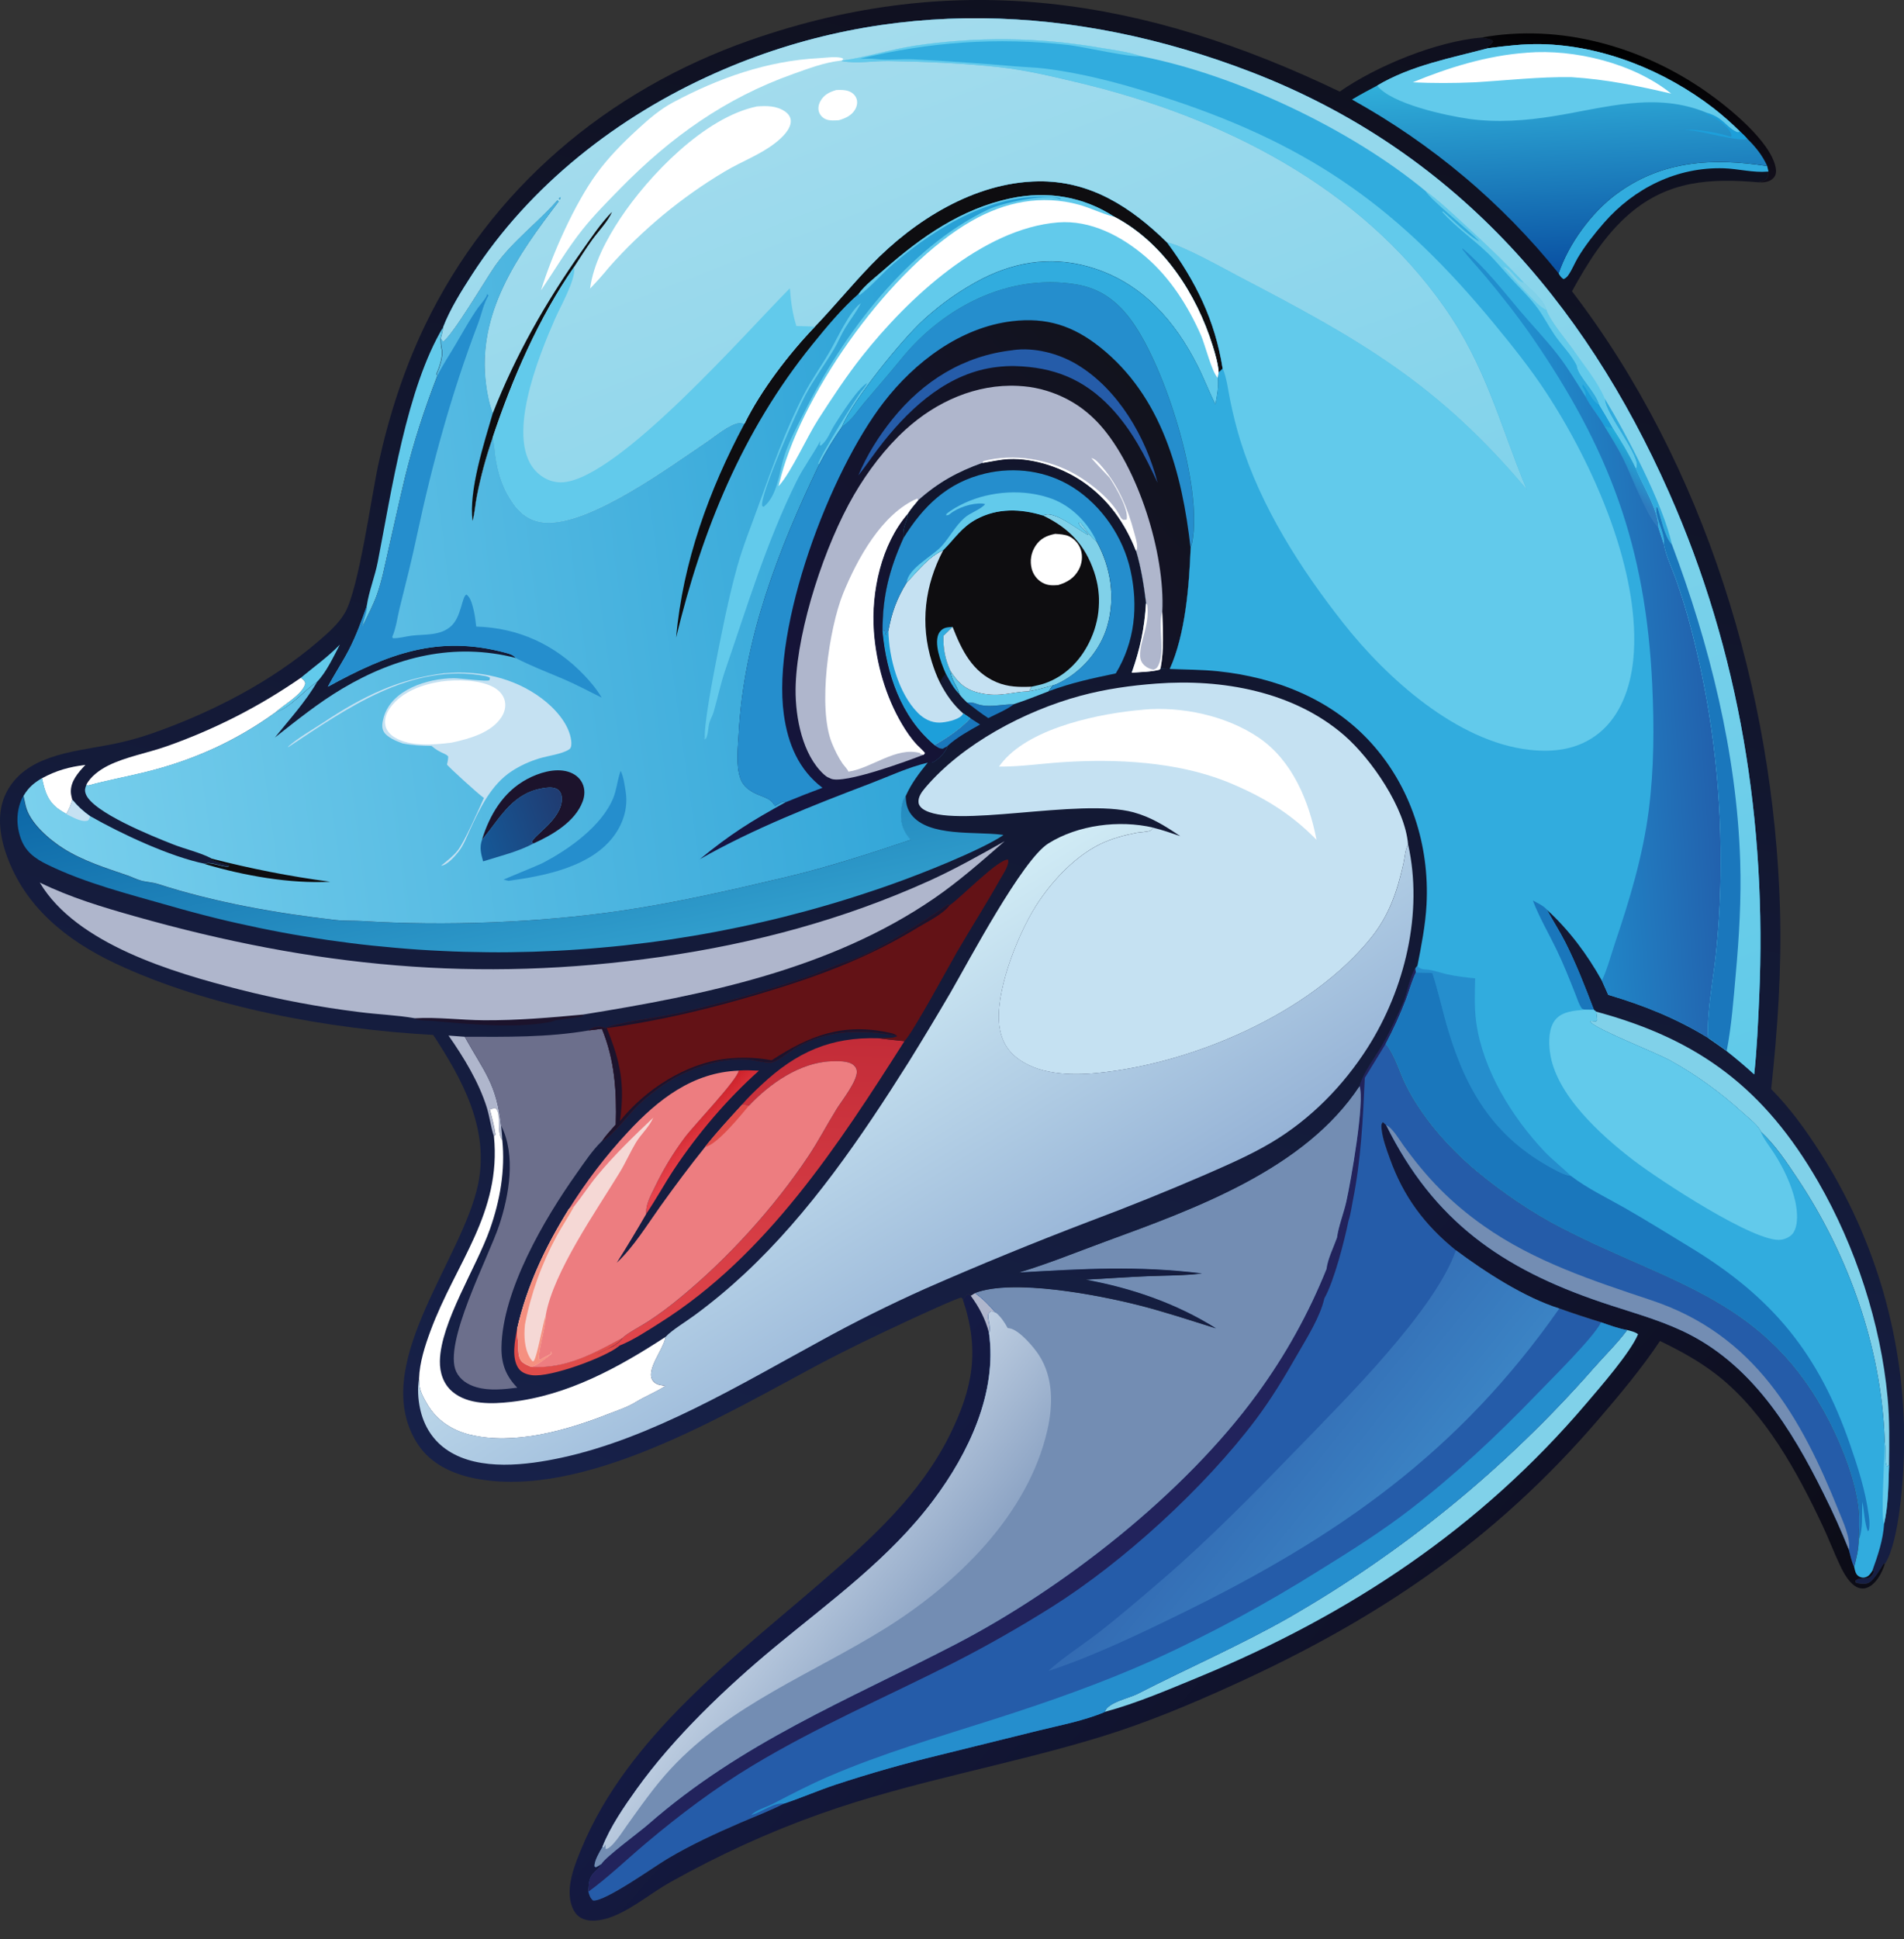 <svg width="55" height="56" viewBox="0 0 55 56" fill="none" xmlns="http://www.w3.org/2000/svg">
<rect x="0" y="0" width="55" height="56" fill="#333333" stroke="none"/>
<path d="M42.797 1.084C45.063 0.675 47.415 1.34 49.28 2.642C49.906 3.078 51.148 4.073 51.294 4.844C51.314 4.945 51.306 5.055 51.234 5.135C51.123 5.259 50.951 5.272 50.796 5.266C50.858 5.244 50.945 5.223 50.998 5.187C51.078 5.133 51.073 5.041 51.088 4.954L51.049 4.796C50.907 4.486 50.712 4.243 50.471 4.007C50.408 3.93 50.338 3.867 50.265 3.801C50.024 3.56 49.769 3.336 49.5 3.127C48.094 2.043 46.295 1.313 44.513 1.277C44.002 1.266 43.505 1.326 42.999 1.393L42.946 1.355C43.046 1.301 43.067 1.289 43.129 1.194C43.068 1.12 42.895 1.11 42.797 1.086V1.084Z" fill="url(#paint0_linear_218_39131)"/>
<path d="M42.054 36.103C41.152 35.371 40.544 34.558 40.151 33.464C40.053 33.19 39.936 32.877 39.907 32.585C39.9 32.508 39.897 32.463 39.948 32.403L40.04 32.487C41.411 35.263 43.392 36.632 46.255 37.602C47.034 37.865 47.847 38.08 48.594 38.43C50.581 39.358 51.746 41.243 52.683 43.139C52.947 43.666 53.188 44.202 53.407 44.748C53.453 44.913 53.487 45.09 53.559 45.244C53.582 45.342 53.6 45.462 53.695 45.518C53.767 45.56 53.844 45.564 53.922 45.53C53.998 45.497 54.044 45.42 54.085 45.354L54.136 45.361C54.026 45.713 53.767 45.487 53.594 45.647L53.606 45.7C53.695 45.736 53.853 45.748 53.946 45.719C54.115 45.667 54.318 45.292 54.413 45.146L54.446 45.159C54.429 45.209 54.414 45.257 54.393 45.305C54.304 45.512 54.156 45.763 53.933 45.846C53.561 45.984 53.288 45.49 53.161 45.22C52.978 44.833 52.826 44.432 52.644 44.046C51.922 42.507 50.987 40.809 49.64 39.736C49.118 39.321 48.549 39.011 47.951 38.722C47.43 39.506 46.792 40.266 46.179 40.981C43.171 44.487 39.794 46.758 35.608 48.66C34.373 49.222 33.132 49.741 31.833 50.142C29.138 50.972 26.359 51.429 23.692 52.377C22.191 52.91 20.784 53.558 19.393 54.332C18.839 54.639 18.33 55.076 17.746 55.321C17.481 55.432 17.095 55.526 16.819 55.399C16.666 55.33 16.572 55.19 16.518 55.036C16.33 54.502 16.601 53.846 16.807 53.354C18.142 50.151 21.186 47.879 23.738 45.673C25.168 44.435 26.565 43.174 27.425 41.457C28.11 40.084 28.305 38.985 27.814 37.528C27.843 37.495 27.867 37.462 27.891 37.426C27.899 37.414 27.908 37.4 27.915 37.388L27.982 37.374L28.042 37.417L28.164 37.338C28.388 37.493 28.588 37.7 28.764 37.907L28.638 37.862C28.596 37.892 28.566 37.897 28.554 37.951C28.519 38.102 28.65 38.382 28.569 38.487C28.814 40.215 27.977 41.967 26.966 43.317C25.7 45.006 23.987 46.234 22.378 47.568C20.967 48.736 19.455 50.179 18.389 51.668C18.031 52.168 17.623 52.759 17.403 53.333C17.319 53.48 17.173 53.718 17.173 53.89L17.209 53.92C17.268 53.89 17.322 53.858 17.376 53.822C17.368 53.837 17.359 53.853 17.352 53.868C17.316 53.932 17.268 53.972 17.215 54.019C17.027 54.189 17.01 54.325 17.001 54.576C17.001 54.593 17.001 54.611 17.001 54.627C17.031 54.737 17.048 54.799 17.134 54.877C17.478 54.915 18.895 53.902 19.273 53.677C19.944 53.278 20.666 52.944 21.383 52.634C21.806 52.452 22.247 52.285 22.656 52.074C23.151 51.909 23.635 51.7 24.131 51.532C25.114 51.209 26.108 50.926 27.113 50.682L29.991 49.97C30.62 49.816 31.317 49.684 31.913 49.433C31.975 49.162 32.622 49.031 32.851 48.913C34.303 48.17 35.809 47.515 37.23 46.708C37.642 46.47 38.05 46.225 38.453 45.971C38.857 45.716 39.254 45.454 39.645 45.185C40.037 44.914 40.424 44.637 40.804 44.351C41.185 44.065 41.56 43.772 41.929 43.469C42.297 43.168 42.66 42.859 43.016 42.542C43.371 42.226 43.721 41.902 44.063 41.571C44.406 41.24 44.742 40.903 45.07 40.558C45.398 40.213 45.72 39.863 46.035 39.504C46.354 39.14 46.717 38.789 47.004 38.403C46.75 38.359 46.492 38.263 46.249 38.178C45.844 38.055 45.442 37.922 45.044 37.781C44.035 37.462 42.906 36.732 42.055 36.098L42.054 36.103Z" fill="url(#paint1_linear_218_39131)"/>
<path d="M28.041 37.413L28.163 37.335C28.388 37.49 28.588 37.696 28.764 37.904L28.638 37.859C28.596 37.889 28.565 37.893 28.553 37.948C28.519 38.098 28.65 38.378 28.568 38.483C28.46 38.077 28.287 37.753 28.04 37.413H28.041Z" fill="#AFB6CC"/>
<path d="M47.003 38.405C47.109 38.435 47.23 38.456 47.318 38.527C47.098 39.057 46.215 40.066 45.825 40.525C42.752 44.136 38.994 46.624 34.63 48.427C33.747 48.791 32.836 49.183 31.914 49.432C31.975 49.161 32.623 49.031 32.851 48.913C34.304 48.17 35.809 47.515 37.23 46.708C37.642 46.47 38.05 46.225 38.454 45.971C38.857 45.716 39.254 45.454 39.646 45.185C40.037 44.914 40.424 44.637 40.805 44.351C41.186 44.065 41.56 43.771 41.929 43.469C42.298 43.168 42.661 42.859 43.016 42.542C43.371 42.226 43.722 41.902 44.063 41.571C44.407 41.24 44.742 40.903 45.071 40.558C45.399 40.213 45.721 39.862 46.035 39.504C46.355 39.14 46.717 38.789 47.005 38.402L47.003 38.405Z" fill="#80D1E9"/>
<path d="M39.271 31.355C39.271 31.355 39.271 31.348 39.271 31.345C39.277 31.325 39.284 31.307 39.29 31.288C39.426 30.899 39.73 30.515 39.938 30.154C40.157 29.77 40.344 29.361 40.525 28.957C40.618 28.748 40.755 28.084 40.889 27.958L40.899 28.078C40.779 28.325 40.711 28.602 40.612 28.86C40.443 29.301 40.248 29.728 40.025 30.145C40.031 30.153 40.037 30.16 40.043 30.168C40.293 30.487 40.416 30.947 40.597 31.313C41.06 32.257 41.851 33.148 42.654 33.818C43.41 34.447 44.267 35.029 45.142 35.477C48.329 37.108 51.038 37.513 52.849 41.061C53.225 41.797 53.605 42.762 53.689 43.59C53.719 43.882 53.698 44.167 53.689 44.459C53.694 44.72 53.623 44.992 53.558 45.242C53.486 45.089 53.45 44.911 53.406 44.747C53.186 44.201 52.946 43.665 52.682 43.138C51.743 41.241 50.579 39.357 48.592 38.428C47.846 38.079 47.033 37.865 46.253 37.6C43.389 36.631 41.41 35.26 40.038 32.486L39.947 32.401C39.895 32.462 39.898 32.507 39.906 32.584C39.934 32.876 40.05 33.187 40.15 33.462C40.543 34.557 41.151 35.37 42.052 36.101C42.903 36.735 44.032 37.465 45.042 37.784C45.441 37.925 45.842 38.058 46.246 38.181C46.49 38.266 46.747 38.362 47.001 38.406C46.714 38.792 46.351 39.143 46.032 39.507C45.718 39.866 45.395 40.216 45.067 40.561C44.739 40.906 44.402 41.243 44.06 41.574C43.717 41.905 43.368 42.229 43.013 42.545C42.657 42.861 42.295 43.17 41.926 43.472C41.557 43.773 41.182 44.067 40.801 44.354C40.421 44.64 40.034 44.919 39.642 45.188C39.251 45.459 38.852 45.721 38.45 45.974C38.047 46.228 37.639 46.474 37.227 46.711C35.806 47.518 34.301 48.171 32.848 48.916C32.619 49.034 31.974 49.163 31.91 49.436C31.314 49.687 30.616 49.818 29.988 49.973L27.11 50.685C26.105 50.929 25.111 51.212 24.128 51.535C23.632 51.701 23.148 51.912 22.653 52.077C22.244 52.288 21.803 52.454 21.38 52.637C20.663 52.946 19.941 53.28 19.27 53.68C18.892 53.905 17.475 54.918 17.131 54.88C17.047 54.803 17.028 54.74 16.998 54.63C16.998 54.614 16.998 54.596 16.998 54.579C17.009 54.328 17.025 54.191 17.212 54.022C17.265 53.974 17.314 53.933 17.349 53.871C17.358 53.856 17.366 53.84 17.373 53.825C17.319 53.862 17.265 53.893 17.206 53.923L17.17 53.893C17.17 53.721 17.316 53.483 17.4 53.336C17.62 52.764 18.028 52.172 18.386 51.671C19.452 50.182 20.965 48.739 22.375 47.571C23.984 46.239 25.697 45.009 26.963 43.32C27.976 41.968 28.811 40.218 28.566 38.49C28.647 38.385 28.516 38.105 28.551 37.954C28.563 37.9 28.593 37.894 28.635 37.865L28.761 37.91C28.585 37.703 28.385 37.496 28.161 37.341C29.261 36.923 31.719 37.402 32.862 37.689C33.623 37.882 34.371 38.13 35.121 38.365C33.974 37.645 32.681 37.2 31.353 36.959C31.959 36.925 32.564 36.881 33.169 36.857C33.686 36.836 34.197 36.842 34.715 36.779C32.863 36.553 31.275 36.645 29.428 36.751C30.27 36.5 31.102 36.158 31.928 35.856C34.511 34.909 37.689 33.771 39.269 31.361L39.271 31.355Z" fill="#255CA9"/>
<path d="M40.041 32.488C40.222 32.565 40.422 32.91 40.539 33.072C41.221 34.016 41.905 34.725 42.859 35.398C44.328 36.433 46.02 36.984 47.706 37.547C50.681 38.539 52.023 40.904 53.118 43.639C53.248 43.961 53.456 44.399 53.41 44.75C53.191 44.203 52.95 43.667 52.686 43.141C51.747 41.244 50.584 39.359 48.597 38.431C47.85 38.082 47.037 37.868 46.258 37.603C43.393 36.634 41.414 35.262 40.043 32.488H40.041Z" fill="#738DB3"/>
<path d="M39.27 31.355C39.27 31.355 39.27 31.348 39.27 31.345C39.276 31.325 39.284 31.307 39.29 31.288C39.426 30.899 39.73 30.515 39.937 30.154C40.157 29.77 40.344 29.361 40.524 28.957C40.618 28.748 40.755 28.084 40.889 27.958L40.899 28.078C40.779 28.325 40.711 28.602 40.612 28.86C40.443 29.301 40.247 29.728 40.025 30.145L39.424 31.123C39.371 32.311 39.314 33.5 39.079 34.668C39.042 34.856 39.015 35.069 38.954 35.249C38.839 35.818 38.533 37.009 38.256 37.49C38.136 38.026 37.758 38.621 37.485 39.096C37.115 39.744 36.73 40.385 36.281 40.983C34.806 42.947 32.453 45.101 30.381 46.404C29.455 46.985 28.507 47.526 27.533 48.022C25.599 49.002 23.594 49.863 21.735 50.985C20.644 51.642 19.629 52.407 18.657 53.226C18.11 53.686 17.573 54.206 16.997 54.624C16.997 54.608 16.997 54.59 16.997 54.573C17.007 54.322 17.024 54.185 17.21 54.016C17.263 53.968 17.313 53.927 17.347 53.865C17.356 53.85 17.364 53.834 17.371 53.819C17.501 53.611 18.46 52.908 18.715 52.684C21.428 50.31 24.455 49.109 27.592 47.483C30.738 45.853 34.219 43.121 36.311 40.249C36.514 39.971 36.709 39.687 36.895 39.396C37.081 39.105 37.258 38.809 37.425 38.508C37.592 38.207 37.75 37.9 37.899 37.588C38.048 37.277 38.187 36.962 38.315 36.642C38.345 36.361 38.522 36.006 38.617 35.737C38.662 35.401 38.808 35.037 38.885 34.701C39.013 34.135 39.429 31.796 39.266 31.354L39.27 31.355Z" fill="#22235C"/>
<path d="M46.247 38.183C46.491 38.267 46.748 38.363 47.002 38.407C46.715 38.794 46.352 39.144 46.033 39.509C45.719 39.867 45.397 40.218 45.068 40.562C44.74 40.907 44.403 41.244 44.061 41.575C43.718 41.907 43.369 42.23 43.014 42.546C42.658 42.862 42.296 43.171 41.927 43.473C41.558 43.774 41.183 44.068 40.803 44.355C40.422 44.641 40.035 44.92 39.644 45.189C39.252 45.46 38.853 45.722 38.452 45.975C38.048 46.229 37.64 46.475 37.228 46.713C35.807 47.519 34.302 48.173 32.849 48.918C32.62 49.035 31.975 49.165 31.911 49.437C31.315 49.688 30.617 49.819 29.989 49.974L27.111 50.686C26.106 50.93 25.112 51.213 24.13 51.537C23.633 51.702 23.15 51.913 22.654 52.079C22.35 52.045 22.001 52.331 21.703 52.41C21.816 52.274 22.153 52.176 22.32 52.089C22.855 51.811 23.39 51.532 23.946 51.293C25.495 50.628 27.125 50.151 28.728 49.64C30.253 49.154 31.805 48.608 33.268 47.956C34.108 47.574 34.932 47.163 35.745 46.726C36.556 46.288 37.354 45.823 38.134 45.332C39.01 44.789 39.884 44.239 40.702 43.612C42.011 42.606 43.247 41.449 44.391 40.261C44.808 39.828 46.014 38.642 46.247 38.19V38.183Z" fill="#258ECD"/>
<path d="M42.054 36.102C42.904 36.736 44.033 37.466 45.043 37.785C42.132 41.943 38.652 44.372 34.153 46.577C32.955 47.164 31.543 47.842 30.282 48.251C30.7 47.866 31.229 47.532 31.683 47.182C32.32 46.692 32.935 46.16 33.547 45.636C34.955 44.426 36.262 43.087 37.553 41.755C38.858 40.407 41.458 37.831 42.055 36.104L42.054 36.102Z" fill="url(#paint2_linear_218_39131)"/>
<path d="M39.271 31.355C39.433 31.796 39.018 34.135 38.89 34.703C38.815 35.038 38.667 35.403 38.622 35.738C38.527 36.008 38.349 36.363 38.319 36.643C38.19 36.962 38.051 37.278 37.904 37.59C37.755 37.901 37.598 38.207 37.43 38.509C37.263 38.81 37.087 39.107 36.9 39.397C36.715 39.688 36.519 39.972 36.316 40.251C34.224 43.121 30.742 45.855 27.596 47.485C24.459 49.11 21.433 50.312 18.72 52.685C18.464 52.909 17.504 53.611 17.376 53.82C17.322 53.858 17.268 53.888 17.209 53.918L17.173 53.888C17.173 53.716 17.319 53.478 17.403 53.331C17.623 52.759 18.031 52.167 18.389 51.666C19.455 50.178 20.968 48.734 22.378 47.566C23.987 46.234 25.7 45.004 26.966 43.315C27.979 41.964 28.814 40.213 28.569 38.485C28.65 38.38 28.519 38.1 28.554 37.949C28.566 37.895 28.596 37.889 28.638 37.861L28.764 37.906C28.588 37.698 28.388 37.492 28.164 37.337C29.264 36.918 31.722 37.397 32.865 37.684C33.626 37.877 34.374 38.125 35.124 38.36C33.977 37.641 32.684 37.195 31.356 36.954C31.961 36.92 32.566 36.876 33.172 36.852C33.689 36.831 34.2 36.837 34.718 36.774C32.866 36.548 31.278 36.64 29.431 36.747C30.273 36.495 31.105 36.154 31.931 35.851C34.514 34.904 37.692 33.766 39.272 31.357L39.271 31.355Z" fill="#738DB3"/>
<path d="M28.57 38.483C28.652 38.378 28.521 38.098 28.555 37.948C28.567 37.894 28.598 37.888 28.64 37.859L28.766 37.904C28.905 38.014 29.025 38.191 29.108 38.348C29.129 38.351 29.148 38.354 29.169 38.357C29.446 38.408 29.863 38.898 30.015 39.135C30.428 39.778 30.42 40.568 30.256 41.291C29.702 43.74 27.631 45.737 25.573 47.02C23.48 48.323 21.102 49.222 19.387 51.064C18.905 51.582 18.501 52.164 18.09 52.738C17.987 52.882 17.67 53.389 17.497 53.394C17.492 53.344 17.491 53.302 17.492 53.254L17.442 53.343L17.403 53.329C17.623 52.757 18.031 52.166 18.389 51.665C19.455 50.176 20.968 48.732 22.378 47.564C23.987 46.232 25.7 45.003 26.966 43.314C27.979 41.962 28.814 40.212 28.569 38.483H28.57Z" fill="url(#paint3_linear_218_39131)"/>
<path d="M12.51 29.884C9.531 29.723 6.015 29.09 3.31 27.809C1.915 27.148 0.713 26.179 0.187 24.684C-0.014 24.116 -0.102 23.459 0.176 22.9C0.71 21.827 2.049 21.714 3.08 21.521C3.533 21.439 3.975 21.323 4.41 21.171C6.108 20.575 7.829 19.693 9.198 18.516C9.477 18.276 9.794 18.001 9.975 17.674C10.366 16.971 10.725 14.357 10.929 13.409C11.226 12.04 11.667 10.662 12.275 9.399C14.175 5.452 17.549 2.604 21.661 1.164C27.646 -0.933 33.081 -0.052 38.7 2.645C39.766 1.901 41.497 1.195 42.797 1.084C42.895 1.108 43.068 1.119 43.129 1.192C43.067 1.286 43.046 1.299 42.946 1.353L42.999 1.391C43.505 1.325 44.003 1.265 44.513 1.275C46.295 1.311 48.094 2.041 49.5 3.125C49.768 3.334 50.022 3.558 50.265 3.799C50.338 3.866 50.408 3.93 50.471 4.006C50.713 4.242 50.907 4.484 51.049 4.794L51.088 4.952C51.073 5.038 51.078 5.131 50.998 5.186C50.945 5.222 50.856 5.243 50.796 5.264C49.402 5.145 48.201 5.214 47.087 6.159C46.366 6.772 45.86 7.591 45.409 8.411C49.25 13.424 51.239 19.98 51.418 26.254C51.467 27.985 51.35 29.729 51.163 31.448C51.704 31.993 52.157 32.622 52.571 33.267C52.672 33.423 52.768 33.581 52.863 33.741C52.958 33.9 53.049 34.061 53.137 34.225C53.225 34.388 53.311 34.554 53.394 34.719C53.477 34.885 53.556 35.053 53.633 35.222C53.71 35.391 53.784 35.56 53.853 35.732C53.924 35.904 53.99 36.077 54.055 36.251C54.12 36.426 54.18 36.601 54.238 36.777C54.296 36.953 54.351 37.13 54.403 37.308C54.454 37.486 54.502 37.665 54.547 37.845C54.592 38.026 54.633 38.207 54.672 38.387C54.709 38.569 54.746 38.752 54.777 38.934C54.809 39.116 54.837 39.3 54.863 39.483C54.889 39.667 54.91 39.852 54.928 40.035C54.946 40.221 54.961 40.404 54.973 40.591C54.985 40.776 54.992 40.961 54.998 41.146C55.003 41.331 55.005 41.517 55.003 41.703C55 42.56 54.878 44.491 54.451 45.156L54.417 45.143C54.323 45.289 54.12 45.665 53.951 45.716C53.858 45.745 53.7 45.733 53.611 45.697L53.599 45.644C53.772 45.484 54.032 45.71 54.141 45.358L54.089 45.35C54.049 45.417 54.002 45.493 53.927 45.526C53.85 45.561 53.773 45.557 53.7 45.514C53.603 45.459 53.587 45.338 53.564 45.24C53.629 44.991 53.698 44.717 53.695 44.458C53.704 44.166 53.724 43.878 53.695 43.588C53.611 42.76 53.23 41.795 52.855 41.059C51.044 37.511 48.335 37.106 45.148 35.475C44.273 35.026 43.416 34.444 42.66 33.816C41.857 33.148 41.066 32.255 40.603 31.311C40.422 30.944 40.299 30.485 40.049 30.166C40.043 30.158 40.037 30.151 40.031 30.143C40.252 29.726 40.448 29.299 40.618 28.858C40.716 28.601 40.785 28.323 40.905 28.077L40.895 27.956C40.761 28.083 40.624 28.747 40.531 28.956C40.35 29.359 40.163 29.77 39.944 30.152C39.736 30.514 39.432 30.896 39.296 31.286C39.29 31.305 39.281 31.323 39.277 31.343C39.277 31.346 39.277 31.351 39.277 31.354C37.696 33.762 34.52 34.901 31.936 35.848C31.11 36.151 30.277 36.492 29.436 36.744C31.283 36.637 32.871 36.543 34.722 36.771C34.206 36.834 33.695 36.829 33.176 36.849C32.571 36.873 31.966 36.917 31.361 36.951C32.688 37.192 33.981 37.636 35.128 38.357C34.379 38.122 33.631 37.873 32.869 37.681C31.728 37.394 29.27 36.915 28.168 37.334L28.046 37.412L27.986 37.37L27.92 37.383C27.912 37.395 27.905 37.409 27.896 37.421C27.872 37.459 27.848 37.49 27.819 37.523C27.803 37.505 27.792 37.478 27.769 37.471C27.705 37.45 26.373 38.07 26.233 38.134C25.342 38.547 24.446 38.976 23.579 39.438C20.894 40.868 16.831 43.314 13.706 42.688C13.07 42.56 12.448 42.272 12.079 41.717C10.6 39.482 13.357 36.408 13.812 34.188C14.138 32.591 13.359 31.174 12.513 29.883L12.51 29.884Z" fill="url(#paint4_linear_218_39131)"/>
<path d="M27.936 20.288C28.049 20.277 28.105 20.285 28.213 20.325C28.546 20.447 28.941 20.339 29.288 20.334C29.081 20.497 28.784 20.613 28.548 20.736C28.335 20.596 28.137 20.444 27.936 20.288Z" fill="#1A77BC"/>
<path d="M28.031 20.74L28.311 20.921C27.993 21.1 27.631 21.297 27.363 21.547L27.232 21.621C27.119 21.615 27.083 21.577 26.991 21.515C27.34 21.321 27.765 21.04 28.031 20.74Z" fill="#1A77BC"/>
<path d="M8.688 19.572C9.069 19.256 9.474 18.968 9.818 18.613C9.636 18.958 9.427 19.414 9.155 19.692C8.778 19.939 8.379 20.444 7.959 20.569C8.199 20.338 8.736 20.063 8.819 19.732C8.787 19.638 8.766 19.632 8.686 19.572H8.688Z" fill="#62CAEB"/>
<path d="M11.987 29.401C12.638 29.364 13.327 29.456 13.982 29.46C14.941 29.468 15.893 29.385 16.848 29.294L16.842 29.346C16.541 29.409 16.238 29.416 15.935 29.489L16.024 29.484C15.022 29.713 13.571 29.579 12.537 29.483C12.367 29.466 12.172 29.483 12.01 29.43L11.989 29.401H11.987Z" fill="#1C132C"/>
<path d="M17.894 38.854C17.885 38.864 17.876 38.875 17.865 38.882C17.465 39.201 15.901 39.778 15.371 39.71C15.219 39.691 15.063 39.639 14.974 39.507C14.772 39.206 14.874 38.711 14.936 38.377C14.942 38.507 14.945 38.637 14.969 38.766C14.972 38.942 14.944 39.216 15.1 39.34C15.169 39.395 15.261 39.43 15.342 39.466C16.334 39.526 17.134 39.087 17.98 38.629C17.895 38.827 17.42 38.998 17.223 39.114C17.397 39.037 17.712 38.842 17.892 38.851L17.894 38.854Z" fill="#DF4C4A"/>
<path d="M27.452 19.369C27.682 19.727 27.896 19.922 28.328 20.015C28.901 20.138 29.211 19.976 29.732 19.959C29.959 19.922 30.188 19.848 30.412 19.791L30.292 19.962C29.959 20.089 29.627 20.224 29.288 20.334C28.94 20.337 28.544 20.447 28.213 20.325C28.106 20.286 28.051 20.277 27.936 20.287C27.852 20.209 27.781 20.135 27.712 20.044C27.644 19.794 27.474 19.649 27.452 19.371V19.369Z" fill="#62CAEB"/>
<path d="M1.211 22.473C1.63 22.247 1.996 22.145 2.467 22.087C2.264 22.304 2.035 22.557 2.047 22.875C2.05 22.95 2.071 23.027 2.089 23.099C2.05 23.243 1.993 23.379 1.917 23.508C1.848 23.468 1.78 23.428 1.714 23.383C1.377 23.156 1.288 22.846 1.211 22.471V22.473Z" fill="white"/>
<path d="M12.96 29.903L13.425 29.938C13.985 30.952 14.34 31.282 14.476 32.504C14.489 32.644 14.506 32.784 14.509 32.925C14.379 32.758 14.42 32.442 14.403 32.23C14.396 32.135 14.376 32.058 14.302 31.995L14.147 32.036C14.209 32.276 14.274 32.514 14.31 32.761L14.265 32.806C14.176 32.54 14.147 32.252 14.063 31.983C13.83 31.241 13.399 30.537 12.957 29.903H12.96Z" fill="#AFB6CC"/>
<path d="M21.339 30.913C21.534 30.897 21.729 30.91 21.923 30.917C21.002 31.739 20.158 32.732 19.474 33.76C19.193 34.183 18.951 34.633 18.666 35.052C18.646 34.784 18.796 34.526 18.908 34.289C19.03 34.033 19.164 33.783 19.31 33.541C19.456 33.298 19.614 33.063 19.784 32.836C20.046 32.487 21.305 31.177 21.338 30.913H21.339Z" fill="url(#paint5_linear_218_39131)"/>
<path d="M45.023 7.896C45.308 7.049 45.966 6.143 46.684 5.61C48.011 4.624 49.48 4.555 51.047 4.795L51.086 4.953C51.076 4.953 51.067 4.955 51.056 4.956C50.645 4.991 50.212 4.874 49.798 4.86C48.446 4.818 47.212 5.428 46.334 6.433C46.065 6.742 45.787 7.091 45.577 7.445C45.484 7.603 45.415 7.782 45.311 7.934C45.272 7.992 45.233 8.033 45.166 8.06C45.093 8.015 45.069 7.97 45.023 7.898V7.896Z" fill="#31ACDE"/>
<path d="M10.596 17.486C10.658 17.068 10.831 16.645 10.912 16.225C11.308 14.199 11.743 11.209 12.8 9.448C12.782 9.56 12.759 9.665 12.728 9.773C12.732 9.877 12.731 9.98 12.756 10.08C12.806 10.275 12.686 10.624 12.601 10.804L12.634 10.847C12.258 11.819 11.941 12.787 11.695 13.8C11.521 14.518 11.366 15.242 11.2 15.963C11.108 16.365 11.024 16.8 10.884 17.186C10.774 17.489 10.61 17.801 10.47 18.091C10.485 17.882 10.596 17.706 10.596 17.483V17.486Z" fill="#62CAEB"/>
<path d="M8.688 19.573C8.767 19.633 8.788 19.639 8.82 19.732C8.737 20.063 8.2 20.339 7.961 20.569C6.797 21.412 5.557 21.966 4.168 22.305C3.627 22.437 3.082 22.537 2.545 22.684L2.491 22.667C2.608 22.424 2.884 22.228 3.12 22.109C3.633 21.852 4.268 21.743 4.815 21.549C5.158 21.429 5.497 21.296 5.831 21.153C6.165 21.01 6.495 20.855 6.818 20.691C7.142 20.526 7.461 20.349 7.772 20.163C8.084 19.976 8.39 19.779 8.689 19.573H8.688Z" fill="white"/>
<path d="M21.44 31.891C21.608 31.692 21.806 31.504 21.995 31.327C23.001 30.383 23.994 29.937 25.378 29.981C25.627 30.016 25.877 30.038 26.127 30.064C24.217 33.065 22.144 36.253 19.074 38.19C18.706 38.422 18.297 38.695 17.894 38.856C17.712 38.847 17.398 39.042 17.224 39.119C17.421 39.002 17.897 38.831 17.981 38.634C18.1 38.506 18.562 38.266 18.74 38.147C19.047 37.944 19.343 37.724 19.628 37.489C21.017 36.352 22.367 34.865 23.359 33.374C23.648 32.94 23.889 32.471 24.166 32.028C24.324 31.775 24.765 31.217 24.753 30.937C24.75 30.861 24.72 30.812 24.666 30.762C24.517 30.625 24.195 30.639 24.002 30.646C23.108 30.682 22.235 31.291 21.634 31.93L21.443 31.891H21.44Z" fill="url(#paint6_linear_218_39131)"/>
<path d="M46.106 29.212C49.089 30.014 50.975 31.444 52.524 34.129C53.597 35.99 54.33 38.219 54.527 40.359C54.588 41.008 54.576 41.657 54.568 42.307L54.502 42.357C54.429 42.158 54.479 41.889 54.446 41.672C54.445 41.66 54.442 41.649 54.44 41.637C54.44 41.613 54.44 41.588 54.44 41.564C54.347 38.902 53.388 36.223 51.916 34.02C51.601 33.548 51.281 33.062 50.862 32.677C50.808 32.508 50.481 32.26 50.343 32.133C49.72 31.564 48.999 31.039 48.258 30.63C47.798 30.375 46.153 29.748 45.93 29.507L45.951 29.478L46.106 29.49L46.136 29.453L46.107 29.212H46.106Z" fill="#80D1E9"/>
<path d="M14.149 32.035L14.304 31.994C14.378 32.057 14.397 32.134 14.405 32.229C14.421 32.44 14.381 32.756 14.51 32.924C14.597 33.797 14.444 34.669 14.153 35.492C13.762 36.602 12.725 38.191 12.707 39.303C12.701 39.638 12.809 39.967 13.07 40.187C13.52 40.566 14.207 40.544 14.758 40.482C16.399 40.297 17.868 39.489 19.226 38.603C19.184 38.951 18.622 39.58 18.868 39.88C18.941 39.969 19.036 39.99 19.145 40.006C19.191 40.012 19.169 40.008 19.215 40.026C18.941 40.202 18.636 40.321 18.359 40.491C18.121 40.637 17.834 40.729 17.573 40.831C16.373 41.302 14.846 41.746 13.554 41.423C13.05 41.296 12.609 41.007 12.344 40.551C12.245 40.38 12.12 40.166 12.114 39.966C12.112 39.913 12.108 39.86 12.105 39.808C12.12 39.344 12.276 38.861 12.436 38.429C13.163 36.466 14.488 35.033 14.268 32.807L14.313 32.762C14.277 32.515 14.212 32.277 14.15 32.036L14.149 32.035Z" fill="white"/>
<path d="M17.006 29.755C17.134 29.74 17.262 29.728 17.388 29.706C17.76 30.611 17.817 31.508 17.79 32.473C17.658 32.627 17.512 32.779 17.396 32.946C17.388 32.952 17.379 32.956 17.372 32.964C17.107 33.223 16.875 33.575 16.661 33.877C15.72 35.202 14.512 37.267 14.486 38.903C14.479 39.377 14.613 39.733 14.942 40.07C14.558 40.118 14.139 40.166 13.762 40.056C13.517 39.986 13.294 39.847 13.18 39.611C12.788 38.796 14.111 36.31 14.42 35.378C14.707 34.513 14.908 33.361 14.477 32.503C14.34 31.281 13.986 30.951 13.427 29.937C14.62 29.941 15.826 29.959 17.006 29.755Z" fill="#6C6F8C"/>
<path d="M27.432 26.139C27.443 26.132 27.452 26.126 27.462 26.118C27.772 25.9 28.843 24.799 29.119 24.821C29.163 24.977 28.974 25.242 28.894 25.385C28.495 26.096 28.057 26.78 27.647 27.485C27.416 27.882 26.356 29.845 26.127 30.062C25.877 30.036 25.626 30.014 25.378 29.979C25.528 29.959 25.803 29.997 25.922 29.916C24.929 29.718 23.927 29.726 23.023 30.236C22.81 30.357 22.545 30.599 22.32 30.671C22.168 30.72 21.816 30.614 21.646 30.598C20.82 30.518 19.855 30.861 19.179 31.316C18.926 31.486 18.678 31.683 18.455 31.892C18.202 32.128 17.663 32.839 17.395 32.944C17.511 32.777 17.656 32.625 17.79 32.471C17.818 31.507 17.761 30.61 17.388 29.705C17.262 29.726 17.134 29.738 17.006 29.753C17.055 29.721 17.111 29.684 17.168 29.667C17.265 29.64 17.388 29.64 17.475 29.69L17.472 29.701C17.698 29.541 19.193 29.353 19.614 29.255C20.826 28.974 22.049 28.636 23.228 28.239C23.656 28.094 24.071 27.89 24.497 27.756C25.229 27.527 26.747 26.583 27.386 26.115L27.432 26.138V26.139Z" fill="#631216"/>
<path d="M17.006 29.754C17.055 29.723 17.111 29.685 17.168 29.669C17.264 29.641 17.388 29.641 17.475 29.691L17.472 29.702C17.698 29.542 19.192 29.354 19.614 29.256C20.826 28.975 22.049 28.637 23.228 28.24C23.655 28.096 24.071 27.891 24.497 27.757C25.228 27.528 26.747 26.584 27.385 26.116L27.432 26.139C27.242 26.398 26.779 26.62 26.506 26.786C25.024 27.695 23.491 28.243 21.831 28.732C20.531 29.116 19.223 29.432 17.881 29.637C17.764 29.655 17.645 29.672 17.526 29.686C17.931 30.681 18.052 31.308 17.91 32.37C18.639 31.463 19.81 30.703 20.982 30.572C21.411 30.523 21.867 30.534 22.29 30.617C23.395 29.894 24.358 29.53 25.7 29.822C25.79 29.842 25.847 29.855 25.919 29.915C24.926 29.718 23.923 29.726 23.02 30.236C22.806 30.356 22.542 30.599 22.317 30.671C22.165 30.719 21.813 30.614 21.643 30.597C20.817 30.517 19.852 30.861 19.176 31.315C18.923 31.485 18.675 31.682 18.452 31.892C18.199 32.128 17.66 32.838 17.392 32.944C17.508 32.777 17.653 32.625 17.787 32.471C17.815 31.506 17.758 30.609 17.385 29.705C17.258 29.726 17.13 29.738 17.002 29.753L17.006 29.754Z" fill="#1C132C"/>
<path d="M28.983 24.115C28.332 24.555 26.567 25.25 25.77 25.53C25.563 25.604 25.354 25.676 25.144 25.745C24.935 25.815 24.724 25.884 24.514 25.949C24.303 26.015 24.092 26.078 23.88 26.14C23.668 26.201 23.456 26.262 23.242 26.319C23.028 26.376 22.814 26.432 22.601 26.486C22.387 26.539 22.172 26.591 21.956 26.639C21.741 26.689 21.526 26.736 21.309 26.781C21.092 26.826 20.877 26.868 20.659 26.91C20.442 26.951 20.224 26.99 20.007 27.026C19.789 27.062 19.571 27.097 19.352 27.13C19.134 27.162 18.916 27.193 18.696 27.221C18.476 27.249 18.258 27.275 18.038 27.299C17.819 27.323 17.599 27.344 17.379 27.363C17.159 27.383 16.939 27.401 16.718 27.416C16.498 27.431 16.277 27.445 16.058 27.455C15.838 27.466 15.616 27.475 15.395 27.482C15.174 27.488 14.954 27.493 14.733 27.496C14.512 27.499 14.292 27.499 14.071 27.496C13.849 27.494 13.63 27.49 13.408 27.484C13.187 27.478 12.967 27.469 12.746 27.458C12.525 27.448 12.305 27.436 12.085 27.421C11.866 27.406 11.644 27.389 11.424 27.369C11.205 27.35 10.985 27.329 10.765 27.306C10.545 27.284 10.326 27.258 10.107 27.23C9.888 27.202 9.669 27.172 9.451 27.141C9.233 27.109 9.015 27.074 8.796 27.038C8.578 27.002 8.361 26.965 8.145 26.924C7.928 26.883 7.711 26.841 7.494 26.796C7.278 26.751 7.062 26.704 6.847 26.656C6.632 26.608 6.417 26.557 6.203 26.504C5.989 26.451 5.775 26.396 5.562 26.338C5.348 26.281 5.136 26.223 4.923 26.161C3.74 25.822 2.485 25.511 1.376 24.97C1.004 24.79 0.721 24.585 0.587 24.172C0.456 23.769 0.477 23.361 0.67 22.983L0.732 23.26C0.843 23.76 1.416 24.248 1.835 24.51C2.396 24.862 3.046 25.065 3.67 25.279C3.801 25.324 3.932 25.392 4.063 25.428C4.219 25.471 4.388 25.474 4.543 25.524C6.189 26.054 7.97 26.373 9.689 26.567C9.94 26.596 10.201 26.582 10.455 26.597C12.85 26.746 15.567 26.645 17.939 26.299C19.518 26.069 21.106 25.705 22.659 25.339C23.901 25.047 25.098 24.657 26.305 24.251C26.097 24.025 26.005 23.799 26.019 23.486C26.026 23.304 26.053 23.119 26.163 22.968C26.165 23.174 26.195 23.355 26.324 23.522C26.826 24.175 28.186 24.004 28.922 24.102L28.978 24.109L28.983 24.115Z" fill="url(#paint7_linear_218_39131)"/>
<path d="M1.153 25.486C2.036 25.917 2.969 26.197 3.912 26.463C9.047 27.916 13.796 28.388 19.093 27.63C21.778 27.246 24.363 26.555 26.84 25.435C27.591 25.095 28.302 24.693 29.02 24.291C28.355 24.872 27.697 25.453 26.967 25.953C23.98 27.994 20.356 28.73 16.846 29.296C15.892 29.385 14.939 29.467 13.98 29.461C13.325 29.457 12.636 29.365 11.986 29.403C11.462 29.311 10.912 29.294 10.384 29.225C9.214 29.081 8.058 28.862 6.916 28.572C5.009 28.086 2.205 27.262 1.151 25.488L1.153 25.486Z" fill="#AFB6CC"/>
<path d="M42.999 1.391C43.505 1.325 44.003 1.265 44.513 1.275C46.295 1.311 48.094 2.041 49.5 3.125C49.768 3.334 50.022 3.559 50.265 3.799C50.338 3.866 50.408 3.93 50.471 4.006C50.713 4.242 50.907 4.484 51.049 4.794C49.483 4.553 48.013 4.624 46.685 5.609C45.967 6.141 45.31 7.046 45.025 7.895C44.82 7.641 44.608 7.391 44.391 7.145C44.175 6.902 43.95 6.662 43.722 6.427C43.493 6.194 43.258 5.965 43.019 5.743C42.779 5.52 42.534 5.303 42.283 5.094C42.033 4.883 41.777 4.678 41.517 4.481C41.256 4.283 40.991 4.091 40.722 3.906C40.452 3.721 40.178 3.542 39.9 3.37C39.621 3.199 39.34 3.033 39.054 2.874C39.292 2.731 39.537 2.601 39.782 2.472C40.762 1.888 41.912 1.679 42.999 1.39V1.391Z" fill="url(#paint8_linear_218_39131)"/>
<path d="M49.297 3.256C49.776 3.392 49.84 3.651 50.143 3.8C50.196 3.825 50.212 3.824 50.264 3.801C50.337 3.867 50.407 3.932 50.47 4.007C50.289 4.107 49.145 3.786 48.841 3.767L48.79 3.764L48.823 3.749L48.686 3.759L48.692 3.75C49.02 3.714 49.634 3.837 49.949 3.934L50.008 3.952C50.017 3.887 50.023 3.91 50 3.851C49.919 3.636 49.577 3.423 49.374 3.332C49.309 3.303 49.339 3.329 49.296 3.256H49.297Z" fill="#1D9FDA"/>
<path d="M42.999 1.391C43.505 1.325 44.003 1.265 44.513 1.275C46.295 1.311 48.094 2.041 49.5 3.125C49.768 3.334 50.022 3.559 50.264 3.799C50.213 3.822 50.197 3.823 50.144 3.798C49.842 3.649 49.777 3.391 49.298 3.254C47.823 2.643 46.367 3.114 44.88 3.354C44.084 3.483 43.246 3.546 42.443 3.434C41.808 3.345 40.181 3.002 39.782 2.47C40.762 1.886 41.912 1.677 42.999 1.388V1.391Z" fill="#62CAEB"/>
<path d="M44.075 1.525C44.087 1.525 44.098 1.522 44.11 1.521C45.487 1.409 47.191 1.829 48.276 2.704C47.306 2.478 46.395 2.291 45.397 2.228C44.449 2.213 43.523 2.324 42.579 2.377C41.989 2.404 41.398 2.404 40.808 2.377C41.84 1.95 42.959 1.605 44.074 1.525H44.075Z" fill="white"/>
<path d="M21.633 31.93C22.233 31.291 23.106 30.683 24 30.646C24.193 30.639 24.517 30.625 24.664 30.762C24.718 30.812 24.747 30.862 24.751 30.937C24.764 31.218 24.323 31.775 24.164 32.028C23.889 32.471 23.647 32.94 23.358 33.374C22.366 34.865 21.015 36.353 19.626 37.489C19.342 37.724 19.047 37.944 18.738 38.147C18.561 38.266 18.099 38.507 17.98 38.635C17.134 39.094 16.334 39.532 15.342 39.471C15.261 39.435 15.169 39.401 15.1 39.345C14.944 39.222 14.972 38.948 14.969 38.772C14.945 38.642 14.942 38.513 14.936 38.382C15.216 37.138 15.762 35.99 16.435 34.912C16.682 34.516 16.947 34.133 17.23 33.762C17.513 33.392 17.814 33.035 18.132 32.694C19.005 31.751 20.009 30.964 21.338 30.916C21.303 31.181 20.046 32.49 19.784 32.84C19.614 33.067 19.456 33.302 19.31 33.544C19.164 33.786 19.03 34.036 18.908 34.292C18.794 34.53 18.646 34.787 18.666 35.055C18.392 35.531 18.109 35.999 17.817 36.462C18.299 36.014 18.69 35.373 19.074 34.835C19.492 34.251 19.917 33.679 20.367 33.12C20.706 32.694 21.074 32.295 21.442 31.893L21.633 31.932V31.93Z" fill="#ED7D80"/>
<path d="M21.44 31.891L21.631 31.93C21.399 32.207 20.693 33.078 20.365 33.117C20.704 32.691 21.073 32.292 21.44 31.891Z" fill="#DF4C4A"/>
<path d="M18.868 32.277C18.747 32.554 18.517 32.744 18.365 33C18.198 33.281 18.067 33.584 17.895 33.864C17.23 34.955 15.984 36.734 15.767 37.968C15.752 38.402 15.58 38.811 15.562 39.252H15.61L15.637 39.276L15.645 39.237L15.904 39.099L15.908 39.022L15.938 39.088C15.77 39.212 15.541 39.422 15.342 39.468C15.261 39.432 15.169 39.397 15.1 39.341C14.944 39.218 14.972 38.944 14.969 38.768C14.945 38.638 14.942 38.509 14.936 38.378C15.216 37.135 15.762 35.986 16.435 34.908L16.583 34.835C16.817 34.544 17.018 34.228 17.256 33.941C17.746 33.349 18.309 32.806 18.866 32.277H18.868Z" fill="#F5D8D5"/>
<path d="M16.437 34.909L16.584 34.835C16.425 35.127 16.238 35.402 16.079 35.694C15.97 35.895 15.87 36.098 15.778 36.304C15.686 36.51 15.6 36.721 15.523 36.935C15.447 37.148 15.379 37.365 15.319 37.584C15.258 37.802 15.207 38.023 15.164 38.246C15.159 38.295 15.156 38.345 15.153 38.395C15.138 38.694 15.174 39.072 15.382 39.307H15.412C15.511 39.209 15.678 38.229 15.769 37.969C15.754 38.402 15.582 38.812 15.564 39.253H15.612L15.639 39.277L15.647 39.238L15.906 39.099L15.91 39.022L15.94 39.089C15.772 39.212 15.543 39.423 15.344 39.468C15.263 39.432 15.171 39.397 15.102 39.342C14.945 39.218 14.974 38.944 14.971 38.768C14.947 38.639 14.944 38.509 14.938 38.378C15.218 37.135 15.764 35.986 16.437 34.909Z" fill="#F59080"/>
<path d="M26.094 15.543C26.667 14.614 27.372 13.928 28.465 13.672C29.324 13.47 30.245 13.598 30.993 14.073C31.829 14.603 32.447 15.512 32.658 16.476C32.884 17.505 32.783 18.535 32.23 19.446C31.582 19.579 30.913 19.726 30.293 19.96L30.414 19.789C30.191 19.846 29.961 19.92 29.733 19.957C29.214 19.974 28.902 20.137 28.329 20.013C27.897 19.92 27.683 19.726 27.453 19.367C27.476 19.646 27.646 19.79 27.713 20.04C27.542 19.879 27.433 19.656 27.322 19.453C27.245 19.537 27.19 19.598 27.155 19.707C27.328 20.045 27.539 20.347 27.828 20.599L28.034 20.739C27.768 21.038 27.343 21.32 26.994 21.514C26.023 20.698 25.611 19.456 25.495 18.232C25.489 17.233 25.687 16.449 26.095 15.543H26.094Z" fill="#0E0D10"/>
<path d="M27.321 19.455C27.233 19.258 27.154 19.045 27.105 18.835C27.066 18.66 27.03 18.395 27.151 18.241C27.253 18.112 27.364 18.115 27.518 18.102L27.254 18.359C27.244 18.731 27.301 19.029 27.453 19.369C27.476 19.647 27.646 19.792 27.713 20.042C27.542 19.881 27.434 19.658 27.322 19.455H27.321Z" fill="#31ACDE"/>
<path d="M27.253 18.359L27.517 18.102C27.78 18.773 28.081 19.399 28.787 19.699C29.123 19.84 29.439 19.843 29.794 19.829L29.732 19.96C29.213 19.977 28.901 20.14 28.328 20.016C27.896 19.923 27.682 19.729 27.452 19.37C27.3 19.03 27.243 18.731 27.253 18.36V18.359Z" fill="#C5E1F2"/>
<path d="M30.479 15.415C30.613 15.425 30.76 15.43 30.885 15.488C31.042 15.564 31.168 15.71 31.221 15.874C31.281 16.062 31.257 16.271 31.164 16.446C31.031 16.694 30.828 16.816 30.567 16.894C30.405 16.909 30.256 16.908 30.11 16.825C29.955 16.738 29.845 16.59 29.801 16.419C29.794 16.39 29.789 16.363 29.785 16.334C29.78 16.306 29.779 16.277 29.777 16.248C29.776 16.22 29.777 16.191 29.777 16.163C29.779 16.134 29.783 16.105 29.788 16.077C29.792 16.048 29.8 16.02 29.807 15.992C29.815 15.966 29.824 15.937 29.834 15.911C29.845 15.884 29.857 15.859 29.871 15.833C29.884 15.807 29.899 15.783 29.914 15.759C30.056 15.547 30.236 15.466 30.479 15.416V15.415Z" fill="white"/>
<path d="M30.128 14.886C30.261 14.82 30.367 14.861 30.501 14.905C30.777 14.996 31.352 15.428 31.433 15.442C31.37 15.314 31.186 15.236 31.159 15.097L31.215 15.088C31.35 15.26 31.502 15.51 31.677 15.635C32.088 16.383 32.225 17.254 31.984 18.084C31.788 18.759 31.278 19.358 30.658 19.688C30.578 19.73 30.501 19.771 30.414 19.792C30.191 19.849 29.961 19.923 29.734 19.96L29.795 19.829C29.923 19.801 30.054 19.775 30.178 19.733C30.76 19.53 31.195 19.093 31.465 18.546C31.484 18.506 31.502 18.467 31.52 18.427C31.538 18.386 31.555 18.347 31.57 18.306C31.585 18.266 31.6 18.225 31.614 18.183C31.627 18.141 31.639 18.1 31.651 18.058C31.663 18.016 31.674 17.974 31.683 17.931C31.692 17.889 31.701 17.846 31.709 17.803C31.716 17.76 31.722 17.718 31.727 17.674C31.731 17.63 31.736 17.587 31.739 17.543C31.742 17.5 31.743 17.456 31.745 17.412C31.745 17.369 31.745 17.325 31.745 17.281C31.745 17.238 31.74 17.194 31.737 17.15C31.734 17.107 31.73 17.063 31.724 17.021C31.718 16.977 31.712 16.935 31.704 16.891C31.696 16.848 31.687 16.806 31.677 16.764C31.666 16.721 31.656 16.679 31.644 16.637C31.632 16.595 31.618 16.554 31.605 16.512C31.337 15.723 30.873 15.246 30.133 14.888L30.128 14.886Z" fill="#80D1E9"/>
<path d="M26.192 16.819C26.521 16.479 26.806 16.092 27.247 15.888C26.713 16.898 26.574 18.018 26.919 19.118C26.982 19.318 27.057 19.523 27.152 19.711C27.325 20.048 27.536 20.351 27.825 20.602L28.031 20.742C27.765 21.041 27.34 21.323 26.991 21.517C26.02 20.701 25.608 19.459 25.492 18.236L25.545 18.2L25.59 18.38C25.6 18.326 25.606 18.287 25.64 18.24C25.645 18.231 25.654 18.222 25.662 18.213C25.757 17.688 25.91 17.274 26.192 16.819Z" fill="#C5E1F2"/>
<path d="M25.493 18.234L25.546 18.198L25.591 18.379C25.602 18.325 25.608 18.285 25.641 18.239C25.647 18.23 25.656 18.221 25.663 18.212C25.672 18.981 25.956 20.026 26.514 20.585C26.683 20.754 26.898 20.87 27.142 20.866C27.315 20.862 27.656 20.792 27.78 20.664C27.801 20.641 27.81 20.626 27.828 20.599L28.034 20.739C27.768 21.039 27.343 21.32 26.994 21.514C26.023 20.698 25.611 19.457 25.495 18.233L25.493 18.234Z" fill="#1D9FDA"/>
<path d="M26.094 15.543C26.668 14.614 27.372 13.928 28.465 13.672C29.324 13.47 30.245 13.598 30.994 14.073C31.829 14.603 32.448 15.512 32.658 16.476C32.884 17.505 32.783 18.535 32.231 19.446C31.582 19.579 30.914 19.726 30.294 19.96L30.414 19.789C30.501 19.768 30.578 19.727 30.658 19.685C31.278 19.355 31.788 18.756 31.984 18.08C32.225 17.251 32.088 16.38 31.677 15.631C31.502 15.507 31.35 15.257 31.215 15.085L31.159 15.094C31.186 15.232 31.37 15.311 31.433 15.439C31.35 15.425 30.777 14.995 30.501 14.901C30.367 14.856 30.261 14.817 30.128 14.883C29.484 14.686 28.819 14.664 28.209 14.99C27.777 15.222 27.583 15.55 27.249 15.884C26.806 16.09 26.523 16.476 26.194 16.816C25.912 17.272 25.757 17.686 25.664 18.21C25.656 18.219 25.649 18.226 25.641 18.237C25.608 18.282 25.602 18.323 25.591 18.377L25.546 18.196L25.494 18.232C25.488 17.233 25.686 16.449 26.094 15.543Z" fill="#258ECD"/>
<path d="M26.192 16.82C26.232 16.409 26.944 16.057 27.203 15.768C27.436 15.509 27.593 15.194 27.858 14.956C28.032 14.8 28.314 14.723 28.456 14.56C28.422 14.548 28.415 14.544 28.376 14.541C28.078 14.52 27.665 14.657 27.439 14.842C27.394 14.878 27.385 14.874 27.331 14.883L27.339 14.841C27.497 14.711 27.67 14.618 27.853 14.53C28.618 14.171 29.602 14.11 30.397 14.407C30.948 14.613 31.434 15.098 31.675 15.634C31.5 15.509 31.349 15.259 31.213 15.087L31.157 15.096C31.184 15.235 31.368 15.313 31.431 15.441C31.349 15.428 30.775 14.997 30.5 14.904C30.366 14.858 30.259 14.819 30.126 14.886C29.482 14.688 28.817 14.666 28.207 14.992C27.775 15.224 27.581 15.552 27.247 15.887C26.804 16.093 26.521 16.478 26.192 16.818V16.82Z" fill="#62CAEB"/>
<path d="M34.087 24.14C33.661 23.852 33.244 23.592 32.743 23.456C31.18 23.03 27.502 23.956 26.654 23.357C26.599 23.318 26.546 23.256 26.535 23.187C26.51 23.02 26.626 22.866 26.728 22.746C27.807 21.473 29.613 20.523 31.212 20.091C31.93 19.897 32.667 19.794 33.407 19.739C35.294 19.597 37.365 19.961 38.833 21.236C39.612 21.914 40.588 23.328 40.674 24.381C40.591 24.53 40.576 24.781 40.537 24.951C40.355 25.756 40.123 26.438 39.596 27.09C37.833 29.27 34.444 30.713 31.701 30.984C30.919 31.061 29.948 31.037 29.317 30.499C29.005 30.234 28.873 29.866 28.853 29.465C28.804 28.463 29.457 26.831 30.02 26.011C30.461 25.367 31.075 24.721 31.784 24.373C32.102 24.218 32.481 24.117 32.827 24.049C32.904 24.035 33.178 24.021 33.23 23.985C33.262 23.962 33.282 23.928 33.307 23.899C33.572 23.964 33.828 24.052 34.085 24.141L34.087 24.14Z" fill="#C5E1F2"/>
<path d="M33.027 20.491C34.144 20.392 35.426 20.666 36.359 21.299C37.332 21.959 37.815 23.137 38.03 24.251C37.261 23.464 36.448 22.985 35.435 22.571C33.984 21.995 32.25 21.907 30.703 22.008C30.087 22.047 29.475 22.142 28.857 22.136C28.898 22.079 28.942 22.023 28.987 21.971C29.83 20.991 31.805 20.593 33.028 20.493L33.027 20.491Z" fill="white"/>
<path d="M19.226 38.604C19.405 38.407 19.842 38.146 20.068 37.976C20.569 37.608 21.047 37.21 21.502 36.786C23.384 35.035 24.884 32.832 26.249 30.667C26.659 30.006 27.059 29.341 27.452 28.67C27.983 27.753 29.526 24.83 30.282 24.356C31.14 23.817 32.333 23.671 33.309 23.897C33.283 23.925 33.264 23.961 33.232 23.983C33.179 24.019 32.905 24.032 32.829 24.047C32.482 24.115 32.103 24.216 31.785 24.371C31.077 24.718 30.462 25.364 30.021 26.009C29.46 26.829 28.805 28.46 28.855 29.463C28.875 29.863 29.007 30.232 29.319 30.497C29.951 31.034 30.922 31.06 31.703 30.982C34.445 30.711 37.835 29.267 39.597 27.088C40.126 26.434 40.358 25.753 40.538 24.949C40.577 24.779 40.591 24.527 40.675 24.378C41.118 26.358 40.582 28.558 39.509 30.247C38.807 31.35 37.858 32.317 36.732 32.988C36.119 33.354 35.46 33.637 34.808 33.923C33.708 34.398 32.597 34.847 31.474 35.267C29.875 35.877 28.294 36.524 26.728 37.212C25.709 37.668 24.71 38.164 23.731 38.703C21.391 39.975 18.841 41.526 16.217 42.093C15.224 42.307 13.863 42.481 12.956 41.897C12.513 41.613 12.242 41.181 12.134 40.672C12.075 40.394 12.057 40.087 12.105 39.805C12.108 39.858 12.113 39.91 12.114 39.963C12.12 40.163 12.245 40.377 12.344 40.549C12.609 41.005 13.05 41.294 13.555 41.42C14.846 41.744 16.374 41.3 17.573 40.829C17.834 40.726 18.121 40.635 18.359 40.489C18.636 40.318 18.94 40.198 19.216 40.023C19.169 40.005 19.19 40.01 19.145 40.004C19.037 39.989 18.94 39.966 18.868 39.877C18.623 39.579 19.184 38.949 19.226 38.601V38.604Z" fill="url(#paint9_linear_218_39131)"/>
<path d="M23.531 9.435C24.091 8.851 24.602 8.223 25.164 7.642C26.407 6.357 28.152 5.256 29.991 5.232C31.499 5.213 32.673 5.98 33.712 6.998C34.543 8.122 35.097 9.25 35.318 10.64L35.205 10.749L35.181 10.914C35.206 11.16 35.158 11.426 35.109 11.667C34.922 11.298 34.778 10.911 34.589 10.543C33.945 9.274 33.024 8.216 31.641 7.757C30.512 7.382 29.421 7.513 28.367 8.049C28.213 8.128 28.063 8.213 27.915 8.303C27.768 8.393 27.623 8.487 27.482 8.586C27.34 8.685 27.202 8.789 27.068 8.897C26.932 9.006 26.802 9.119 26.675 9.235C26.049 9.805 24.623 11.562 24.321 12.322L24.349 12.302C24.619 12.11 24.757 11.873 24.965 11.626C25.325 11.2 25.685 10.788 26.037 10.354C27.247 8.867 29.121 7.89 31.069 8.204C31.779 8.318 32.279 8.687 32.694 9.265C33.667 10.613 34.75 14.042 34.439 15.654C34.43 15.698 34.418 15.739 34.406 15.781C34.401 15.796 34.398 15.809 34.394 15.824C34.35 16.908 34.242 18.319 33.79 19.312C33.7 19.312 33.612 19.312 33.522 19.297L33.497 19.334C33.244 19.401 32.952 19.399 32.691 19.422C32.935 18.734 33.059 18.142 33.104 17.415C33.038 16.892 32.965 16.41 32.815 15.901C32.508 15.108 32.02 14.42 31.319 13.928C30.718 13.506 29.883 13.216 29.142 13.249C28.889 13.261 28.63 13.32 28.38 13.362C27.658 13.621 27.101 13.926 26.523 14.441C26.416 14.569 26.306 14.693 26.219 14.834C26.219 15.075 26.068 15.152 26.096 15.538C25.688 16.445 25.489 17.23 25.495 18.228C25.609 19.452 26.023 20.694 26.994 21.509C27.086 21.571 27.122 21.609 27.235 21.615L27.366 21.541C27.333 21.698 27.145 21.883 27.015 21.972C26.932 22.029 26.901 22.02 26.802 22.018C26.556 22.321 26.333 22.61 26.172 22.967C26.062 23.117 26.037 23.302 26.028 23.484C26.014 23.797 26.106 24.023 26.314 24.249C25.107 24.655 23.909 25.044 22.668 25.337C21.115 25.703 19.527 26.067 17.948 26.298C15.576 26.644 12.859 26.745 10.464 26.596C10.211 26.581 9.949 26.594 9.698 26.566C7.979 26.371 6.198 26.054 4.552 25.522C4.397 25.473 4.228 25.47 4.071 25.426C3.939 25.39 3.81 25.322 3.679 25.277C3.055 25.063 2.407 24.86 1.844 24.508C1.427 24.246 0.852 23.758 0.74 23.259L0.679 22.982C0.825 22.735 0.977 22.611 1.216 22.467C1.293 22.842 1.383 23.152 1.719 23.379C1.785 23.424 1.853 23.463 1.922 23.504C1.997 23.375 2.054 23.238 2.094 23.095C2.249 23.28 2.408 23.429 2.607 23.567C3.498 24.077 4.928 24.744 5.926 24.944C6.046 24.857 6.423 25.039 6.608 25.02L6.62 24.973C6.439 24.944 6.275 24.88 6.1 24.827L6.105 24.785C5.769 24.612 5.343 24.518 4.988 24.377C4.442 24.162 2.644 23.447 2.473 22.914C2.44 22.81 2.459 22.756 2.497 22.661L2.551 22.678C3.089 22.529 3.632 22.429 4.174 22.298C5.565 21.96 6.803 21.406 7.967 20.563C8.387 20.439 8.787 19.934 9.162 19.687C8.831 20.26 8.358 20.779 7.941 21.296C8.573 20.799 9.197 20.295 9.889 19.884C11.442 18.961 13.124 18.544 14.903 18.999C14.822 18.909 14.734 18.883 14.617 18.851C12.647 18.316 11.187 18.889 9.474 19.828C9.659 19.473 9.883 19.139 10.07 18.784C10.288 18.365 10.446 17.926 10.604 17.483C10.604 17.707 10.493 17.882 10.478 18.091C10.617 17.801 10.782 17.489 10.892 17.187C11.031 16.798 11.114 16.365 11.208 15.963C11.373 15.242 11.528 14.518 11.703 13.8C11.948 12.785 12.266 11.819 12.642 10.847L12.609 10.805C12.693 10.624 12.814 10.276 12.764 10.081C12.738 9.98 12.74 9.877 12.735 9.773L12.802 9.861C13.08 9.674 14.028 8.07 14.292 7.687C14.808 6.941 15.592 6.385 16.175 5.693L16.212 5.69L16.202 5.681L16.178 5.759L16.117 5.724L16.08 5.753L16.143 5.815C14.957 7.374 13.772 9.036 14.043 11.109C14.079 11.38 14.14 11.682 14.239 11.937C13.991 12.791 13.542 14.163 13.656 15.037C13.718 14.798 13.732 14.548 13.781 14.306C13.893 13.74 14.045 13.184 14.235 12.638C14.289 12.802 14.289 12.98 14.311 13.15C14.382 13.675 14.533 14.13 14.844 14.563C15.068 14.876 15.373 15.066 15.761 15.088C17.057 15.164 19.342 13.475 20.41 12.758C20.656 12.594 21.074 12.239 21.36 12.204C21.398 12.2 21.468 12.222 21.508 12.23C21.985 11.261 22.79 10.214 23.535 9.435H23.531Z" fill="url(#paint10_linear_218_39131)"/>
<path d="M2.089 23.1C2.244 23.285 2.404 23.434 2.602 23.573C2.581 23.622 2.577 23.684 2.52 23.699C2.34 23.744 2.079 23.585 1.919 23.509C1.994 23.38 2.051 23.243 2.091 23.1H2.089Z" fill="#C5E1F2"/>
<path d="M6.098 24.79C7.243 25.083 8.366 25.307 9.539 25.461C8.372 25.523 7.036 25.283 5.92 24.951C6.041 24.863 6.417 25.045 6.602 25.026L6.614 24.979C6.433 24.951 6.269 24.886 6.095 24.833L6.099 24.791L6.098 24.79Z" fill="#0E0D10"/>
<path d="M13.921 24.255C14.141 23.533 14.536 22.867 15.219 22.5C15.56 22.316 16.027 22.17 16.408 22.283C16.586 22.336 16.741 22.447 16.822 22.616C16.903 22.786 16.896 22.976 16.829 23.149C16.61 23.733 15.95 24.112 15.415 24.354L15.365 24.323C15.384 24.136 16.211 23.679 16.229 23.087C16.232 22.986 16.208 22.873 16.123 22.807C16.03 22.735 15.89 22.733 15.779 22.747C14.835 22.857 14.492 23.557 13.965 24.202L13.921 24.255Z" fill="#1C132C"/>
<path d="M17.928 22.256C18.017 22.438 18.045 22.673 18.076 22.872C18.148 23.341 17.991 23.808 17.704 24.177C17.026 25.045 15.712 25.296 14.686 25.435L14.547 25.4C14.552 25.39 15.548 24.985 15.652 24.932C16.412 24.541 17.376 23.865 17.714 23.045C17.812 22.807 17.829 22.557 17.909 22.318C17.916 22.298 17.922 22.277 17.93 22.257L17.928 22.256Z" fill="#258ECD"/>
<path d="M13.922 24.255L13.965 24.202C14.491 23.555 14.834 22.855 15.779 22.746C15.89 22.733 16.03 22.734 16.124 22.807C16.208 22.871 16.232 22.986 16.229 23.087C16.211 23.678 15.385 24.136 15.365 24.322L15.415 24.354C14.969 24.593 14.436 24.721 13.955 24.872C13.896 24.657 13.845 24.473 13.922 24.255Z" fill="url(#paint11_linear_218_39131)"/>
<path d="M23.531 9.435C24.09 8.851 24.602 8.223 25.164 7.642C26.407 6.357 28.151 5.256 29.991 5.232C31.499 5.213 32.673 5.98 33.712 6.998C34.543 8.122 35.096 9.25 35.318 10.64L35.205 10.749C35.184 10.493 35.104 10.223 35.029 9.98C34.565 8.493 33.603 6.999 32.191 6.26C31.291 5.672 30.248 5.505 29.201 5.726C27.772 6.027 26.618 6.838 25.543 7.784C25.304 7.994 24.995 8.226 24.805 8.482C24.312 8.913 23.874 9.444 23.461 9.954C21.45 12.439 20.276 15.319 19.531 18.409C19.722 16.24 20.485 14.14 21.506 12.232C21.983 11.262 22.788 10.216 23.534 9.436L23.531 9.435Z" fill="#0E0D10"/>
<path d="M12.634 10.848C12.797 10.523 12.988 10.241 13.17 9.93C13.381 9.572 13.577 9.213 13.818 8.873C13.887 8.775 14.076 8.583 14.076 8.47L14.082 8.503L14.11 8.528C13.957 8.799 13.915 9.064 13.807 9.349C13.056 11.315 12.485 13.389 12.047 15.448C11.897 16.157 11.722 16.849 11.546 17.552C11.478 17.825 11.444 18.13 11.332 18.387L11.347 18.428C11.534 18.436 11.704 18.378 11.888 18.356C12.276 18.309 12.723 18.365 13.035 18.076C13.33 17.802 13.337 17.242 13.471 17.168C13.601 17.247 13.652 17.495 13.687 17.638C13.721 17.787 13.739 17.942 13.757 18.093C14.986 18.127 16.047 18.624 16.888 19.51C17.07 19.703 17.246 19.914 17.379 20.144C17.004 19.956 16.626 19.757 16.241 19.593C15.798 19.405 15.323 19.224 14.9 19.002C14.818 18.911 14.731 18.886 14.614 18.854C12.643 18.318 11.183 18.892 9.47 19.831C9.656 19.476 9.88 19.142 10.066 18.786C10.285 18.368 10.443 17.928 10.601 17.486C10.601 17.71 10.489 17.885 10.474 18.094C10.614 17.803 10.778 17.492 10.888 17.189C11.028 16.801 11.111 16.367 11.204 15.966C11.37 15.245 11.525 14.521 11.7 13.803C11.945 12.788 12.263 11.822 12.639 10.849L12.634 10.848Z" fill="#258ECD"/>
<path d="M12.85 19.441C13.836 19.352 14.832 19.561 15.637 20.159C16.017 20.44 16.441 20.898 16.5 21.387C16.509 21.456 16.514 21.587 16.45 21.633C16.25 21.774 15.821 21.825 15.577 21.9C15.293 21.988 15.026 22.108 14.778 22.271C14.194 22.653 13.86 23.338 13.578 23.955C13.476 24.179 13.395 24.405 13.24 24.601C13.131 24.739 12.915 24.982 12.74 25C12.906 24.863 13.091 24.724 13.225 24.553C13.422 24.3 13.83 23.372 13.979 23.041C13.965 23.031 13.952 23.022 13.938 23.011C13.819 22.928 12.94 22.135 12.913 22.076C12.933 21.995 12.945 21.927 12.948 21.845C12.913 21.804 12.89 21.791 12.841 21.768C12.689 21.702 12.594 21.648 12.466 21.539C12.18 21.535 11.915 21.523 11.634 21.468C11.458 21.405 11.161 21.289 11.074 21.107C11.015 20.985 11.05 20.835 11.084 20.71C11.315 19.906 12.358 19.59 13.109 19.584C13.292 19.584 14.06 19.688 14.137 19.643L14.155 19.57C14.111 19.545 14.075 19.533 14.025 19.522C11.884 19.116 10.01 20.463 8.327 21.574L8.322 21.56C8.641 21.283 8.995 21.091 9.346 20.859C10.467 20.117 11.492 19.604 12.848 19.438L12.85 19.441Z" fill="#C5E1F2"/>
<path d="M12.751 19.678C13.189 19.622 13.858 19.624 14.257 19.844C14.415 19.931 14.545 20.067 14.584 20.246C14.619 20.405 14.576 20.566 14.489 20.702C14.197 21.161 13.548 21.335 13.049 21.444C12.547 21.507 11.852 21.567 11.4 21.293C11.271 21.215 11.158 21.093 11.131 20.941C11.096 20.754 11.166 20.581 11.274 20.432C11.61 19.969 12.21 19.761 12.752 19.678H12.751Z" fill="white"/>
<path d="M24.804 8.482C24.994 8.226 25.302 7.994 25.541 7.784C26.616 6.838 27.771 6.027 29.199 5.726C30.247 5.505 31.29 5.672 32.19 6.26C33.602 7.001 34.564 8.493 35.027 9.98C35.104 10.225 35.182 10.493 35.203 10.749L35.179 10.915C35.205 11.16 35.157 11.426 35.107 11.667C34.92 11.298 34.776 10.912 34.588 10.543C33.944 9.274 33.022 8.216 31.639 7.757C30.51 7.382 29.419 7.513 28.365 8.049C28.212 8.128 28.061 8.213 27.914 8.303C27.766 8.393 27.622 8.487 27.48 8.586C27.339 8.685 27.2 8.789 27.066 8.898C26.931 9.006 26.8 9.119 26.673 9.235C26.047 9.805 24.622 11.562 24.319 12.322C24.076 12.671 23.854 13.035 23.657 13.413L23.636 13.389C23.662 13.213 24.757 11.441 24.905 11.271C24.966 11.2 25.007 11.143 25.049 11.061C24.786 11.2 24.28 11.991 24.106 12.271C23.978 12.475 23.905 12.715 23.71 12.868L23.677 12.85L23.699 12.727C23.487 13.123 23.213 13.487 23.013 13.89C22.146 15.639 21.584 17.509 20.951 19.348C20.814 19.747 20.732 20.155 20.615 20.558C20.585 20.664 20.526 20.756 20.496 20.859C20.448 21.022 20.466 21.174 20.391 21.334L20.332 21.302L20.367 21.361C20.305 21.058 20.597 19.553 20.672 19.166C20.851 18.246 21.04 17.291 21.289 16.387C21.453 15.793 21.687 15.218 21.896 14.638C22.296 13.532 22.68 12.435 23.222 11.387C23.451 10.945 23.746 10.543 23.991 10.111C24.187 9.766 24.559 8.962 24.869 8.753C24.739 9.009 24.556 9.236 24.408 9.482C24.291 9.676 24.206 9.89 24.09 10.085C23.821 10.535 23.512 10.948 23.263 11.413C23.05 11.81 21.931 14.324 22.018 14.614L22.06 14.634C22.46 14.316 22.509 13.627 22.655 13.169C22.793 12.739 23.029 12.305 23.233 11.9C24.363 9.64 26.217 7.158 28.546 6.048C28.93 5.866 30.167 5.591 30.566 5.732C30.625 5.753 30.593 5.752 30.653 5.74C30.616 5.722 30.582 5.711 30.542 5.705C28.79 5.499 27.087 6.521 25.811 7.615C25.475 7.904 25.177 8.261 24.828 8.527L24.801 8.475L24.804 8.482Z" fill="#62CAEB"/>
<path d="M22.489 14.039C22.513 13.941 22.537 13.843 22.564 13.745C23.249 11.217 25.763 7.696 28.064 6.382C29.032 5.83 30.08 5.613 31.169 5.912C31.495 6.001 31.8 6.159 32.125 6.244L32.191 6.26C33.603 7.001 34.565 8.492 35.029 9.98C35.106 10.225 35.184 10.493 35.205 10.749L35.181 10.914C35.005 10.753 34.809 9.946 34.693 9.683C34.32 8.839 33.808 8.03 33.104 7.424C32.404 6.82 31.504 6.346 30.557 6.423C28.37 6.602 26.22 8.622 24.909 10.279C24.455 10.852 24.035 11.491 23.639 12.106C23.302 12.63 22.868 13.612 22.513 14.013C22.506 14.021 22.498 14.03 22.491 14.037L22.489 14.039Z" fill="white"/>
<path d="M24.32 12.326L24.348 12.306C24.618 12.114 24.756 11.878 24.964 11.631C25.323 11.205 25.683 10.792 26.035 10.359C27.246 8.872 29.12 7.895 31.067 8.208C31.778 8.322 32.278 8.691 32.693 9.269C33.665 10.618 34.749 14.047 34.438 15.659C34.428 15.702 34.416 15.743 34.404 15.785C34.4 15.8 34.397 15.814 34.392 15.829C34.349 16.913 34.24 18.323 33.789 19.316C33.698 19.316 33.611 19.316 33.521 19.301L33.495 19.339C33.242 19.405 32.95 19.404 32.69 19.426C32.934 18.738 33.057 18.147 33.102 17.42C33.036 16.896 32.964 16.414 32.813 15.905C32.506 15.112 32.019 14.424 31.317 13.932C30.717 13.511 29.881 13.22 29.141 13.253C28.888 13.265 28.629 13.324 28.379 13.366C27.657 13.625 27.1 13.931 26.522 14.445C26.415 14.573 26.305 14.697 26.218 14.838C26.218 15.079 26.067 15.156 26.094 15.543C25.686 16.449 25.488 17.235 25.494 18.233C25.608 19.456 26.022 20.698 26.993 21.514C27.085 21.576 27.121 21.613 27.234 21.619L27.364 21.546C27.331 21.702 27.143 21.887 27.014 21.976C26.931 22.033 26.899 22.024 26.8 22.023C26.245 22.151 25.677 22.419 25.144 22.622C23.468 23.261 21.779 23.921 20.215 24.81C21.1 24.086 21.688 23.716 22.698 23.163L22.682 23.148C22.588 23.14 22.465 23.23 22.378 23.275L22.369 23.221L22.357 23.236C22.277 23.063 22.035 23.007 21.866 22.932C21.651 22.835 21.466 22.706 21.386 22.473C21.253 22.09 21.317 21.586 21.338 21.189C21.485 18.437 22.48 15.88 23.66 13.419C23.857 13.041 24.079 12.677 24.323 12.328L24.32 12.326Z" fill="url(#paint12_linear_218_39131)"/>
<path d="M29.258 10.11C29.88 10.023 30.571 10.204 31.104 10.521C32.297 11.232 33.105 12.627 33.438 13.941C33.077 13.154 32.688 12.406 32.088 11.769C31.31 10.946 30.432 10.598 29.312 10.571C29.141 10.568 28.969 10.577 28.797 10.598C27.426 10.756 26.356 11.712 25.528 12.747C25.272 13.066 25.048 13.408 24.795 13.729C25.036 13.148 25.384 12.594 25.778 12.105C26.669 10.998 27.836 10.27 29.257 10.112L29.258 10.11Z" fill="#255CA9"/>
<path d="M24.319 12.326L24.348 12.306C24.617 12.114 24.756 11.878 24.964 11.631C25.323 11.205 25.683 10.792 26.035 10.359C27.245 8.872 29.119 7.895 31.067 8.208C31.778 8.322 32.277 8.691 32.693 9.269C33.665 10.618 34.749 14.047 34.437 15.659C34.428 15.702 34.416 15.743 34.404 15.785C34.4 15.8 34.397 15.814 34.392 15.829C34.148 13.658 33.564 11.45 31.778 10.026C30.997 9.405 30.232 9.156 29.234 9.275C27.741 9.454 26.421 10.455 25.524 11.62C23.963 13.646 22.289 18.084 22.643 20.636C22.759 21.476 23.07 22.226 23.758 22.748C23.401 22.881 23.047 23.019 22.697 23.165L22.68 23.15C22.587 23.141 22.463 23.231 22.376 23.276L22.367 23.222L22.355 23.237C22.275 23.064 22.033 23.009 21.864 22.933C21.649 22.837 21.464 22.707 21.384 22.474C21.252 22.092 21.315 21.588 21.336 21.19C21.484 18.439 22.479 15.881 23.659 13.42C23.856 13.043 24.077 12.678 24.321 12.329L24.319 12.326Z" fill="#258ECD"/>
<path d="M23.93 22.454C23.838 22.409 23.751 22.319 23.683 22.244C23.126 21.626 22.953 20.556 22.985 19.754C23.051 18.101 23.829 15.735 24.667 14.293C25.065 13.608 25.573 12.937 26.159 12.404C27.046 11.597 28.197 11.081 29.409 11.143C29.464 11.146 29.52 11.149 29.576 11.155C29.631 11.161 29.687 11.167 29.743 11.174C29.799 11.182 29.853 11.192 29.909 11.203C29.963 11.213 30.018 11.226 30.073 11.239C30.127 11.253 30.181 11.268 30.234 11.284C30.288 11.301 30.34 11.317 30.393 11.337C30.446 11.356 30.498 11.376 30.55 11.397C30.601 11.418 30.652 11.441 30.703 11.465C30.754 11.489 30.804 11.514 30.852 11.54C30.902 11.567 30.95 11.594 30.998 11.623C31.046 11.651 31.093 11.681 31.14 11.713C31.186 11.745 31.232 11.776 31.277 11.811C31.322 11.844 31.366 11.879 31.408 11.915C31.451 11.951 31.493 11.987 31.534 12.025C31.575 12.062 31.615 12.101 31.654 12.141C31.694 12.18 31.731 12.222 31.769 12.263C32.874 13.486 33.659 15.989 33.575 17.662C33.592 18.201 33.629 18.767 33.526 19.298L33.5 19.335C33.247 19.402 32.955 19.4 32.695 19.423C32.938 18.735 33.062 18.143 33.107 17.416C33.041 16.892 32.968 16.411 32.818 15.902C32.511 15.109 32.023 14.421 31.322 13.929C30.721 13.507 29.886 13.217 29.145 13.25C28.892 13.262 28.634 13.321 28.384 13.363C27.661 13.622 27.104 13.927 26.526 14.442C26.419 14.57 26.309 14.693 26.222 14.835C25.456 15.723 25.163 17.084 25.244 18.229C25.309 19.149 25.584 20.117 26.057 20.911C26.18 21.119 26.319 21.324 26.484 21.502C26.516 21.535 26.713 21.717 26.717 21.742C26.72 21.759 26.699 21.772 26.689 21.786C26.687 21.789 26.684 21.789 26.681 21.792C26.249 21.962 24.372 22.653 23.999 22.484C23.977 22.474 23.955 22.463 23.933 22.451L23.93 22.454Z" fill="#AFB6CC"/>
<path d="M33.102 17.42L33.14 17.465C33.214 18.081 32.923 18.492 32.935 18.94C32.938 19.052 32.982 19.149 33.068 19.222C33.145 19.288 33.226 19.32 33.324 19.339C33.402 19.303 33.421 19.294 33.462 19.211C33.665 18.799 33.44 18.103 33.572 17.665C33.589 18.204 33.626 18.77 33.522 19.301L33.497 19.339C33.244 19.405 32.952 19.404 32.691 19.426C32.935 18.738 33.059 18.147 33.104 17.42H33.102Z" fill="white"/>
<path d="M28.379 13.369L28.405 13.314C29.291 13.083 30.31 13.256 31.096 13.716C31.546 13.98 32.121 14.445 32.356 14.91C32.386 14.969 32.407 14.99 32.464 15.021L32.439 15.012L32.545 15.005C32.609 14.702 32.242 14.091 32.076 13.829C32.046 13.781 32.004 13.743 31.965 13.703C31.816 13.548 31.671 13.388 31.525 13.23C31.639 13.238 31.767 13.4 31.841 13.486C32.306 14.023 32.58 14.69 32.761 15.37C32.795 15.501 32.854 15.675 32.848 15.81C32.847 15.858 32.836 15.864 32.813 15.909C32.506 15.116 32.019 14.428 31.317 13.936C30.717 13.515 29.881 13.224 29.141 13.257C28.888 13.269 28.629 13.328 28.379 13.37V13.369Z" fill="white"/>
<path d="M24.508 22.284C24.5 22.234 24.377 22.103 24.343 22.055C24.217 21.871 24.116 21.667 24.032 21.46C23.612 20.435 23.948 18.143 24.354 17.14C24.756 16.15 25.472 14.832 26.5 14.394L26.521 14.445C26.415 14.573 26.305 14.696 26.218 14.838C25.451 15.726 25.158 17.086 25.239 18.232C25.304 19.151 25.579 20.119 26.052 20.914C26.175 21.122 26.314 21.326 26.479 21.504C26.511 21.537 26.708 21.719 26.713 21.745C26.716 21.762 26.695 21.775 26.684 21.789C26.683 21.792 26.68 21.792 26.677 21.795L26.579 21.766V21.745C25.886 21.551 25.17 22.188 24.508 22.282V22.284Z" fill="white"/>
<path d="M12.8 9.45C13.002 8.924 13.328 8.407 13.634 7.933C15.305 5.347 17.851 3.36 20.65 2.116C25.671 -0.121 31.072 0.13 36.134 2.076C41.909 4.298 45.738 8.644 48.211 14.219C50.261 18.84 51.038 23.777 50.817 28.804C50.784 29.543 50.752 30.287 50.672 31.023C50.415 30.787 50.15 30.565 49.877 30.349C49.704 30.219 49.524 30.099 49.346 29.974C48.432 29.411 47.48 29.029 46.456 28.727L46.274 28.32C45.851 27.562 45.327 26.857 44.686 26.271C44.856 26.586 45.05 26.885 45.213 27.204C45.532 27.833 45.791 28.503 46.042 29.161L46.108 29.212L46.137 29.453L46.107 29.491L45.952 29.479L45.931 29.507C46.154 29.748 47.799 30.376 48.259 30.63C48.998 31.038 49.721 31.563 50.344 32.134C50.483 32.262 50.809 32.508 50.863 32.677C51.28 33.062 51.602 33.549 51.917 34.02C53.389 36.225 54.348 38.903 54.441 41.564C54.441 41.588 54.441 41.614 54.441 41.638C54.443 41.65 54.446 41.66 54.447 41.672C54.48 41.889 54.431 42.158 54.503 42.357L54.569 42.307C54.548 42.854 54.551 43.469 54.425 44.001C54.398 44.463 54.243 44.922 54.086 45.354C54.045 45.42 53.999 45.497 53.923 45.53C53.847 45.565 53.77 45.56 53.696 45.518C53.6 45.462 53.583 45.342 53.561 45.244C53.626 44.994 53.695 44.72 53.692 44.461C53.701 44.169 53.72 43.882 53.692 43.591C53.607 42.764 53.227 41.799 52.852 41.063C51.041 37.515 48.332 37.11 45.145 35.478C44.269 35.03 43.413 34.447 42.657 33.82C41.853 33.151 41.063 32.259 40.599 31.315C40.419 30.948 40.295 30.489 40.046 30.169C40.04 30.162 40.033 30.154 40.028 30.147C40.249 29.73 40.444 29.302 40.614 28.861C40.712 28.604 40.782 28.327 40.902 28.08L40.892 27.96L40.943 27.895C41.059 27.307 41.176 26.715 41.208 26.114C41.296 24.403 40.753 22.705 39.59 21.433C38.444 20.18 36.849 19.558 35.182 19.383C34.717 19.335 34.257 19.337 33.79 19.317C34.242 18.323 34.351 16.913 34.394 15.829C34.398 15.814 34.401 15.799 34.406 15.786C34.418 15.744 34.431 15.703 34.439 15.659C34.75 14.047 33.666 10.618 32.694 9.27C32.277 8.692 31.779 8.323 31.069 8.209C29.121 7.896 27.248 8.872 26.037 10.36C25.684 10.793 25.325 11.206 24.965 11.631C24.756 11.878 24.619 12.115 24.349 12.307L24.321 12.327C24.623 11.567 26.049 9.81 26.675 9.24C26.803 9.122 26.934 9.011 27.068 8.902C27.203 8.794 27.34 8.69 27.482 8.591C27.623 8.492 27.768 8.397 27.915 8.308C28.063 8.218 28.213 8.133 28.367 8.054C29.42 7.518 30.512 7.387 31.64 7.762C33.024 8.221 33.945 9.279 34.589 10.548C34.776 10.915 34.922 11.303 35.108 11.672C35.158 11.431 35.205 11.165 35.181 10.919L35.205 10.754L35.318 10.646C35.098 9.253 34.544 8.126 33.712 7.003C32.673 5.985 31.501 5.216 29.991 5.237C28.151 5.261 26.405 6.362 25.164 7.647C24.602 8.228 24.09 8.856 23.53 9.44C22.785 10.22 21.98 11.266 21.503 12.235C21.464 12.229 21.392 12.205 21.355 12.209C21.068 12.244 20.651 12.599 20.406 12.763C19.337 13.481 17.052 15.169 15.756 15.093C15.368 15.071 15.064 14.881 14.839 14.568C14.528 14.135 14.377 13.68 14.307 13.155C14.284 12.985 14.283 12.807 14.23 12.643C14.04 13.188 13.89 13.743 13.777 14.311C13.727 14.553 13.715 14.803 13.652 15.042C13.537 14.168 13.986 12.796 14.234 11.941C14.135 11.687 14.073 11.386 14.039 11.114C13.766 9.039 14.951 7.378 16.139 5.82L16.075 5.758L16.113 5.73L16.173 5.764L16.197 5.686L16.208 5.695L16.17 5.698C15.588 6.39 14.805 6.946 14.287 7.692C14.022 8.075 13.075 9.679 12.797 9.866L12.731 9.779C12.762 9.67 12.785 9.565 12.803 9.453L12.8 9.45Z" fill="#31ACDE"/>
<path d="M54.44 41.637C54.442 41.649 54.445 41.659 54.446 41.671C54.479 41.888 54.43 42.157 54.502 42.356L54.568 42.306C54.547 42.853 54.55 43.468 54.424 44C54.321 43.819 54.448 42.034 54.439 41.637H54.44Z" fill="#62CAEB"/>
<path d="M45.805 11.457C45.805 11.439 45.805 11.421 45.805 11.403C45.802 11.313 45.754 11.239 45.711 11.161L45.717 11.099C45.889 11.274 45.979 11.59 46.205 11.695C46.338 11.912 46.465 12.132 46.589 12.353C46.505 12.347 46.422 12.318 46.341 12.294C46.181 12.005 45.952 11.754 45.805 11.457Z" fill="#1D9FDA"/>
<path d="M41.179 5.512C41.565 5.791 41.912 6.122 42.263 6.442C42.871 6.998 43.457 7.553 44.017 8.158C44.22 8.353 44.593 8.667 44.667 8.944C44.777 9.269 45.246 9.82 45.462 10.123L45.437 10.171C45.501 10.267 45.624 10.412 45.621 10.527C45.564 10.565 45.59 10.558 45.552 10.565C45.385 10.229 45.126 9.989 44.917 9.686C44.744 9.436 44.605 9.162 44.428 8.915C44.197 8.598 43.905 8.322 43.64 8.033C43.417 7.79 43.21 7.534 42.97 7.305C42.546 6.899 42.051 6.555 41.661 6.122L41.681 6.104C42 6.379 42.37 6.775 42.736 6.975C42.432 6.637 41.324 5.78 41.178 5.512H41.179Z" fill="#62CAEB"/>
<path d="M44.666 8.944C44.418 8.875 43.66 7.952 43.431 7.705C43.649 7.756 43.774 8.084 43.982 8.152C43.994 8.155 44.006 8.157 44.018 8.158C44.221 8.352 44.594 8.667 44.668 8.944H44.666Z" fill="#80D1E9"/>
<path d="M44.279 26.003C44.417 26.077 44.58 26.149 44.687 26.268C44.857 26.583 45.051 26.883 45.213 27.202C45.532 27.831 45.791 28.501 46.043 29.158L45.766 29.154L45.698 29.125C45.609 29.006 45.561 28.836 45.505 28.698C45.334 28.269 45.165 27.837 44.963 27.42C44.736 26.95 44.464 26.491 44.279 26.002V26.003Z" fill="#1A77BC"/>
<path d="M40.941 27.895C41.024 27.98 41.09 27.988 41.205 27.995C41.401 28.009 41.602 28.089 41.795 28.132C42.066 28.193 42.335 28.224 42.612 28.25C42.602 28.676 42.585 29.103 42.644 29.526C42.835 30.896 43.676 32.26 44.617 33.253C44.856 33.505 45.133 33.711 45.374 33.955C45.367 33.955 45.359 33.952 45.352 33.95C45.216 33.927 45.109 33.879 44.987 33.818C43.253 32.935 42.397 31.617 41.84 29.779C41.671 29.222 41.553 28.653 41.373 28.098C41.212 28.08 41.059 28.086 40.898 28.078L40.887 27.958L40.938 27.893L40.941 27.895Z" fill="#258ECD"/>
<path d="M40.027 30.146C40.249 29.729 40.444 29.301 40.614 28.86C40.712 28.603 40.781 28.326 40.902 28.079C41.063 28.087 41.217 28.079 41.377 28.099C41.557 28.653 41.675 29.223 41.844 29.78C42.4 31.616 43.256 32.935 44.992 33.818C45.112 33.88 45.22 33.928 45.356 33.951C45.363 33.951 45.371 33.954 45.378 33.955C45.854 34.32 46.409 34.582 46.929 34.878C47.577 35.248 48.214 35.646 48.852 36.034C51.218 37.475 52.534 39.099 53.434 41.689C53.673 42.379 53.881 43.026 53.982 43.754C54.002 43.899 54.015 44.042 53.985 44.185L53.955 44.218C53.859 43.971 53.85 43.631 53.798 43.366C53.771 43.72 53.828 44.134 53.695 44.462C53.704 44.17 53.723 43.882 53.695 43.592C53.61 42.764 53.23 41.799 52.855 41.063C51.044 37.515 48.334 37.11 45.148 35.479C44.272 35.03 43.416 34.448 42.66 33.82C41.856 33.152 41.066 32.259 40.602 31.315C40.422 30.948 40.298 30.489 40.048 30.17C40.042 30.162 40.036 30.155 40.03 30.147L40.027 30.146Z" fill="#1A77BC"/>
<path d="M45.764 29.156L46.041 29.16L46.107 29.212L46.136 29.452L46.106 29.49L45.951 29.478L45.93 29.506C46.152 29.747 47.797 30.375 48.258 30.629C48.997 31.037 49.72 31.563 50.343 32.133C50.481 32.261 50.808 32.508 50.862 32.676C50.948 32.898 51.124 33.107 51.252 33.309C51.514 33.719 51.752 34.212 51.859 34.689C51.917 34.952 51.959 35.372 51.797 35.605C51.723 35.711 51.58 35.777 51.457 35.797C50.728 35.919 47.898 34.049 47.188 33.506C46.259 32.794 44.924 31.603 44.771 30.369C44.734 30.078 44.736 29.677 44.932 29.442C45.13 29.204 45.477 29.183 45.764 29.157V29.156Z" fill="#62CAEB"/>
<path d="M46.273 28.318C46.428 27.984 46.529 27.6 46.646 27.249C47.071 25.994 47.456 24.723 47.626 23.406C47.782 22.186 47.784 20.992 47.727 19.767C47.54 15.791 46.492 12.966 44.235 9.701C43.827 9.113 43.375 8.539 42.916 7.99C42.692 7.722 42.451 7.468 42.237 7.191L42.251 7.177C42.883 7.71 43.366 8.333 43.896 8.962C44.269 9.406 44.679 9.826 45.031 10.287C45.312 10.656 45.555 11.07 45.806 11.46C45.954 11.756 46.182 12.007 46.342 12.296C46.422 12.319 46.506 12.349 46.59 12.355C46.836 12.734 47.063 13.114 47.257 13.522C47.459 14.036 47.897 14.696 47.912 15.244L48.064 15.71C48.067 15.725 48.07 15.742 48.073 15.757C48.141 16.081 48.306 16.421 48.418 16.735C48.579 17.19 48.72 17.65 48.842 18.116C48.988 18.671 49.116 19.231 49.226 19.795C49.336 20.36 49.426 20.927 49.498 21.498C49.571 22.068 49.623 22.64 49.658 23.214C49.693 23.787 49.708 24.362 49.705 24.937C49.705 25.836 49.656 26.733 49.56 27.627C49.491 28.265 49.288 29.37 49.348 29.972C48.434 29.409 47.481 29.027 46.458 28.726L46.276 28.318H46.273Z" fill="url(#paint13_linear_218_39131)"/>
<path d="M46.341 12.297C46.42 12.319 46.505 12.35 46.589 12.356C46.834 12.735 47.062 13.114 47.256 13.522C47.457 14.037 47.895 14.696 47.91 15.244C47.561 14.905 47.128 13.724 46.881 13.232C46.72 12.911 46.524 12.604 46.341 12.297Z" fill="url(#paint14_linear_218_39131)"/>
<path d="M24.32 1.746C25.027 1.645 25.719 1.421 26.43 1.313C26.651 1.28 26.874 1.251 27.097 1.227C27.319 1.203 27.544 1.183 27.766 1.168C27.991 1.153 28.213 1.143 28.438 1.135C28.662 1.129 28.886 1.126 29.111 1.129C29.335 1.132 29.559 1.138 29.783 1.15C30.008 1.162 30.23 1.177 30.455 1.198C30.677 1.219 30.9 1.244 31.123 1.274C31.346 1.304 31.567 1.337 31.788 1.374C32.174 1.438 32.598 1.493 32.967 1.621C32.67 1.669 31.283 1.346 30.858 1.299C28.803 1.07 26.842 1.209 24.837 1.697C25.006 1.695 25.172 1.691 25.34 1.709C25.677 1.743 26.031 1.697 26.373 1.713C27.36 1.761 28.334 1.829 29.32 1.915C29.61 1.94 29.901 1.945 30.191 1.981C31.448 2.141 32.649 2.482 33.849 2.881C37.939 4.242 40.44 6.047 43.174 9.366C43.687 9.989 44.205 10.637 44.649 11.312C46.011 13.38 47.432 16.542 47.178 19.062C47.099 19.84 46.816 20.662 46.19 21.168C45.608 21.639 44.903 21.734 44.175 21.651C42.091 21.415 40.062 19.59 38.806 17.996C37.564 16.42 36.427 14.643 35.827 12.715C35.708 12.331 35.616 11.948 35.535 11.556C35.475 11.264 35.437 10.917 35.322 10.643C35.103 9.251 34.549 8.124 33.717 7.001C34.177 7.088 35.402 7.782 35.863 8.021C39.308 9.819 41.55 11.097 44.102 14.133C43.314 12.227 42.936 10.592 41.72 8.863C39.274 5.381 35.298 3.384 31.245 2.409C30.471 2.222 29.675 2.026 28.883 1.94C27.821 1.825 26.747 1.781 25.68 1.763C25.232 1.755 24.747 1.843 24.308 1.761C24.297 1.76 24.286 1.757 24.276 1.755L24.324 1.751L24.32 1.746Z" fill="#62CAEB"/>
<path d="M12.8 9.45C13.002 8.924 13.329 8.407 13.634 7.933C15.305 5.347 17.852 3.36 20.65 2.116C25.671 -0.121 31.072 0.13 36.134 2.076C41.909 4.298 45.739 8.644 48.212 14.219C50.262 18.84 51.038 23.777 50.817 28.804C50.784 29.543 50.752 30.287 50.673 31.023C50.415 30.787 50.15 30.565 49.878 30.349C49.705 30.219 49.524 30.099 49.347 29.974C49.285 29.37 49.49 28.265 49.559 27.629C49.657 26.735 49.705 25.837 49.703 24.939C49.706 24.364 49.691 23.79 49.657 23.215C49.622 22.642 49.569 22.07 49.497 21.5C49.425 20.929 49.335 20.362 49.225 19.797C49.115 19.233 48.987 18.673 48.841 18.117C48.719 17.651 48.577 17.19 48.416 16.737C48.305 16.424 48.139 16.082 48.072 15.759C48.069 15.744 48.066 15.729 48.063 15.712L47.911 15.245C47.896 14.697 47.456 14.038 47.256 13.524C47.062 13.116 46.834 12.735 46.589 12.357C46.466 12.136 46.338 11.916 46.205 11.699C46.091 11.3 45.597 10.874 45.553 10.57C45.591 10.563 45.566 10.57 45.623 10.533C45.627 10.417 45.502 10.272 45.439 10.176L45.463 10.128C45.248 9.825 44.778 9.274 44.668 8.949C44.596 8.672 44.223 8.358 44.018 8.163C43.458 7.558 42.873 7.004 42.265 6.448C41.914 6.127 41.566 5.796 41.181 5.517C39.026 3.734 35.718 2.164 32.97 1.626C32.601 1.497 32.177 1.443 31.791 1.38C31.57 1.342 31.349 1.307 31.126 1.279C30.903 1.249 30.681 1.224 30.458 1.203C30.235 1.182 30.011 1.167 29.787 1.155C29.562 1.143 29.338 1.137 29.114 1.134C28.889 1.131 28.665 1.134 28.441 1.14C28.217 1.146 27.992 1.157 27.77 1.173C27.545 1.188 27.323 1.208 27.1 1.232C26.877 1.256 26.654 1.285 26.433 1.318C25.723 1.426 25.03 1.65 24.323 1.751L24.274 1.756C24.285 1.757 24.296 1.76 24.306 1.762C24.746 1.845 25.23 1.756 25.679 1.763C26.746 1.781 27.819 1.825 28.882 1.941C29.675 2.028 30.47 2.224 31.244 2.409C35.297 3.384 39.272 5.382 41.718 8.863C42.934 10.593 43.312 12.227 44.101 14.133C41.548 11.097 39.307 9.819 35.861 8.022C35.402 7.783 34.177 7.089 33.715 7.001C32.676 5.984 31.504 5.215 29.994 5.236C28.155 5.26 26.409 6.36 25.167 7.646C24.606 8.227 24.094 8.854 23.534 9.438C22.789 10.218 21.984 11.264 21.506 12.233C21.467 12.227 21.395 12.203 21.359 12.208C21.071 12.242 20.654 12.598 20.409 12.762C19.34 13.48 17.056 15.167 15.76 15.092C15.371 15.069 15.067 14.88 14.843 14.567C14.531 14.133 14.381 13.678 14.31 13.153C14.287 12.983 14.286 12.806 14.233 12.641C14.044 13.186 13.893 13.742 13.78 14.309C13.731 14.552 13.719 14.801 13.655 15.041C13.541 14.166 13.989 12.795 14.238 11.94C14.139 11.686 14.077 11.385 14.042 11.112C13.77 9.038 14.954 7.376 16.142 5.818L16.079 5.757L16.116 5.728L16.177 5.763L16.201 5.684L16.211 5.693L16.174 5.696C15.591 6.389 14.808 6.944 14.29 7.691C14.026 8.073 13.079 9.678 12.8 9.864L12.734 9.777C12.766 9.669 12.788 9.563 12.806 9.452L12.8 9.45Z" fill="url(#paint15_linear_218_39131)"/>
<path d="M46.359 11.516C46.983 12.541 48.04 14.552 48.294 15.72C48.07 15.485 47.989 14.959 47.874 14.647L47.84 14.653C47.813 14.97 48.07 15.338 48.064 15.664C48.064 15.68 48.064 15.694 48.061 15.71L47.909 15.243C47.894 14.695 47.455 14.036 47.254 13.521C47.449 13.222 46.344 11.938 46.357 11.516H46.359Z" fill="#31ACDE"/>
<path d="M45.552 10.567C45.59 10.559 45.564 10.567 45.621 10.529C45.626 10.414 45.501 10.269 45.438 10.173L45.462 10.124C45.76 10.552 46.164 11.037 46.359 11.518C46.345 11.94 47.448 13.224 47.256 13.523C47.062 13.115 46.834 12.735 46.589 12.357C46.466 12.136 46.338 11.916 46.205 11.699C46.091 11.3 45.597 10.874 45.553 10.57L45.552 10.567Z" fill="#62CAEB"/>
<path d="M24.157 2.6C24.276 2.594 24.411 2.592 24.524 2.636C24.621 2.672 24.708 2.75 24.742 2.85C24.779 2.952 24.755 3.068 24.702 3.16C24.601 3.336 24.42 3.416 24.235 3.471C24.119 3.479 23.981 3.491 23.869 3.449C23.773 3.413 23.693 3.336 23.659 3.236C23.623 3.131 23.645 3.021 23.696 2.925C23.796 2.738 23.963 2.655 24.157 2.6Z" fill="white"/>
<path d="M14.233 11.938C14.889 10.263 15.765 8.723 16.802 7.254C17.072 6.872 17.349 6.455 17.677 6.119C17.576 6.378 17.266 6.7 17.102 6.93C16.923 7.18 16.757 7.442 16.589 7.7C15.559 9.181 14.798 10.934 14.229 12.64C14.039 13.184 13.889 13.74 13.776 14.307C13.726 14.55 13.714 14.8 13.651 15.039C13.536 14.164 13.985 12.793 14.233 11.938Z" fill="#0E0D10"/>
<path d="M15.631 8.375C15.949 7.344 16.598 5.891 17.228 5.023C17.57 4.55 17.99 4.126 18.421 3.732C18.741 3.438 19.063 3.158 19.448 2.953C20.757 2.256 22.147 1.76 23.637 1.681C23.827 1.671 24.11 1.627 24.294 1.668C24.327 1.675 24.336 1.684 24.361 1.702L24.321 1.748L24.273 1.752C23.817 1.803 23.352 1.979 22.919 2.133C20.951 2.831 19.373 3.959 17.921 5.44C17.543 5.825 17.164 6.206 16.826 6.629C16.381 7.187 16.032 7.788 15.633 8.378L15.631 8.375Z" fill="white"/>
<path d="M48.063 15.71C48.063 15.695 48.064 15.68 48.066 15.665C48.072 15.338 47.814 14.971 47.841 14.653L47.876 14.648C47.99 14.957 48.072 15.486 48.296 15.721C49.384 18.611 50.17 21.761 50.268 24.86C50.302 25.953 50.239 27.041 50.14 28.128C50.074 28.861 50.019 29.626 49.878 30.347C49.705 30.217 49.524 30.097 49.347 29.972C49.285 29.368 49.489 28.264 49.559 27.627C49.657 26.733 49.705 25.836 49.703 24.937C49.706 24.362 49.691 23.788 49.657 23.214C49.622 22.64 49.569 22.068 49.497 21.498C49.425 20.927 49.334 20.36 49.225 19.795C49.115 19.231 48.987 18.671 48.841 18.115C48.719 17.649 48.577 17.188 48.416 16.735C48.305 16.422 48.139 16.08 48.072 15.757C48.069 15.742 48.066 15.727 48.063 15.71Z" fill="#1A77BC"/>
<path d="M21.863 3.074C22.14 3.052 22.427 3.052 22.668 3.213C22.756 3.271 22.831 3.359 22.841 3.467C22.867 3.723 22.581 3.982 22.399 4.125C21.956 4.472 21.416 4.664 20.937 4.951C20.624 5.136 20.32 5.335 20.022 5.544C19.726 5.753 19.437 5.975 19.157 6.206C18.877 6.438 18.606 6.681 18.344 6.933C18.082 7.186 17.831 7.448 17.59 7.721C17.417 7.934 17.236 8.135 17.045 8.333C17.143 7.615 17.515 6.918 17.91 6.319C18.735 5.072 20.352 3.387 21.863 3.074Z" fill="white"/>
<path d="M16.589 7.699C16.589 7.71 16.59 7.72 16.592 7.731C16.614 8.118 16.193 8.839 16.029 9.215C15.588 10.229 14.52 12.776 15.552 13.676C15.755 13.854 16.014 13.95 16.283 13.925C17.909 13.776 21.575 9.566 22.817 8.324C22.844 8.703 22.892 9.051 23.004 9.414C23.178 9.42 23.358 9.42 23.532 9.435C22.787 10.214 21.982 11.261 21.505 12.23C21.465 12.224 21.393 12.2 21.357 12.204C21.07 12.239 20.653 12.594 20.407 12.758C19.339 13.476 17.054 15.164 15.758 15.088C15.369 15.066 15.065 14.876 14.841 14.563C14.53 14.13 14.379 13.675 14.308 13.15C14.286 12.979 14.284 12.802 14.231 12.638C14.8 10.932 15.562 9.179 16.592 7.698L16.589 7.699Z" fill="#62CAEB"/>
<defs>
<linearGradient id="paint0_linear_218_39131" x1="47.471" y1="1.611" x2="46.863" y2="3.753" gradientUnits="userSpaceOnUse">
<stop/>
<stop offset="1" stop-color="#110E1A"/>
</linearGradient>
<linearGradient id="paint1_linear_218_39131" x1="44.05" y1="56.605" x2="25.342" y2="40.368" gradientUnits="userSpaceOnUse">
<stop stop-color="#0C0C16"/>
<stop offset="1" stop-color="#151B45"/>
</linearGradient>
<linearGradient id="paint2_linear_218_39131" x1="35.896" y1="41.58" x2="39.573" y2="44.548" gradientUnits="userSpaceOnUse">
<stop stop-color="#336BB3"/>
<stop offset="1" stop-color="#3B83C4"/>
</linearGradient>
<linearGradient id="paint3_linear_218_39131" x1="25.952" y1="47.806" x2="22.811" y2="45.396" gradientUnits="userSpaceOnUse">
<stop stop-color="#8EA5C5"/>
<stop offset="1" stop-color="#BECEE1"/>
</linearGradient>
<linearGradient id="paint4_linear_218_39131" x1="35.927" y1="-0.674" x2="24.568" y2="45.302" gradientUnits="userSpaceOnUse">
<stop stop-color="#0F101E"/>
<stop offset="1" stop-color="#172149"/>
</linearGradient>
<linearGradient id="paint5_linear_218_39131" x1="19.811" y1="32.451" x2="20.403" y2="33.087" gradientUnits="userSpaceOnUse">
<stop stop-color="#CF242C"/>
<stop offset="1" stop-color="#E8434D"/>
</linearGradient>
<linearGradient id="paint6_linear_218_39131" x1="21.868" y1="29.898" x2="21.509" y2="39.268" gradientUnits="userSpaceOnUse">
<stop stop-color="#C32C38"/>
<stop offset="1" stop-color="#E2474C"/>
</linearGradient>
<linearGradient id="paint7_linear_218_39131" x1="14.045" y1="20.547" x2="15.573" y2="27.892" gradientUnits="userSpaceOnUse">
<stop stop-color="#0D68A7"/>
<stop offset="1" stop-color="#309DCC"/>
</linearGradient>
<linearGradient id="paint8_linear_218_39131" x1="45.276" y1="7.711" x2="44.987" y2="2.27" gradientUnits="userSpaceOnUse">
<stop stop-color="#0A52A3"/>
<stop offset="1" stop-color="#30AED9"/>
</linearGradient>
<linearGradient id="paint9_linear_218_39131" x1="29.434" y1="37.467" x2="23.801" y2="28.458" gradientUnits="userSpaceOnUse">
<stop stop-color="#96B3D6"/>
<stop offset="1" stop-color="#D0EBF5"/>
</linearGradient>
<linearGradient id="paint10_linear_218_39131" x1="31.782" y1="13.968" x2="0.081" y2="18.324" gradientUnits="userSpaceOnUse">
<stop stop-color="#209BD3"/>
<stop offset="1" stop-color="#7AD0ED"/>
</linearGradient>
<linearGradient id="paint11_linear_218_39131" x1="16.274" y1="23.307" x2="13.787" y2="24.187" gradientUnits="userSpaceOnUse">
<stop stop-color="#203C72"/>
<stop offset="1" stop-color="#155897"/>
</linearGradient>
<linearGradient id="paint12_linear_218_39131" x1="33.326" y1="11.695" x2="20.239" y2="23.586" gradientUnits="userSpaceOnUse">
<stop stop-color="#12131D"/>
<stop offset="1" stop-color="#161543"/>
</linearGradient>
<linearGradient id="paint13_linear_218_39131" x1="49.281" y1="18.328" x2="44.78" y2="18.641" gradientUnits="userSpaceOnUse">
<stop stop-color="#2261AD"/>
<stop offset="1" stop-color="#218ECD"/>
</linearGradient>
<linearGradient id="paint14_linear_218_39131" x1="46.915" y1="14.001" x2="47.538" y2="13.361" gradientUnits="userSpaceOnUse">
<stop stop-color="#2E7BBE"/>
<stop offset="1" stop-color="#23ACDA"/>
</linearGradient>
<linearGradient id="paint15_linear_218_39131" x1="39.024" y1="35.365" x2="25.397" y2="0.29" gradientUnits="userSpaceOnUse">
<stop stop-color="#60CAE9"/>
<stop offset="1" stop-color="#A4DCED"/>
</linearGradient>
</defs>
</svg>
